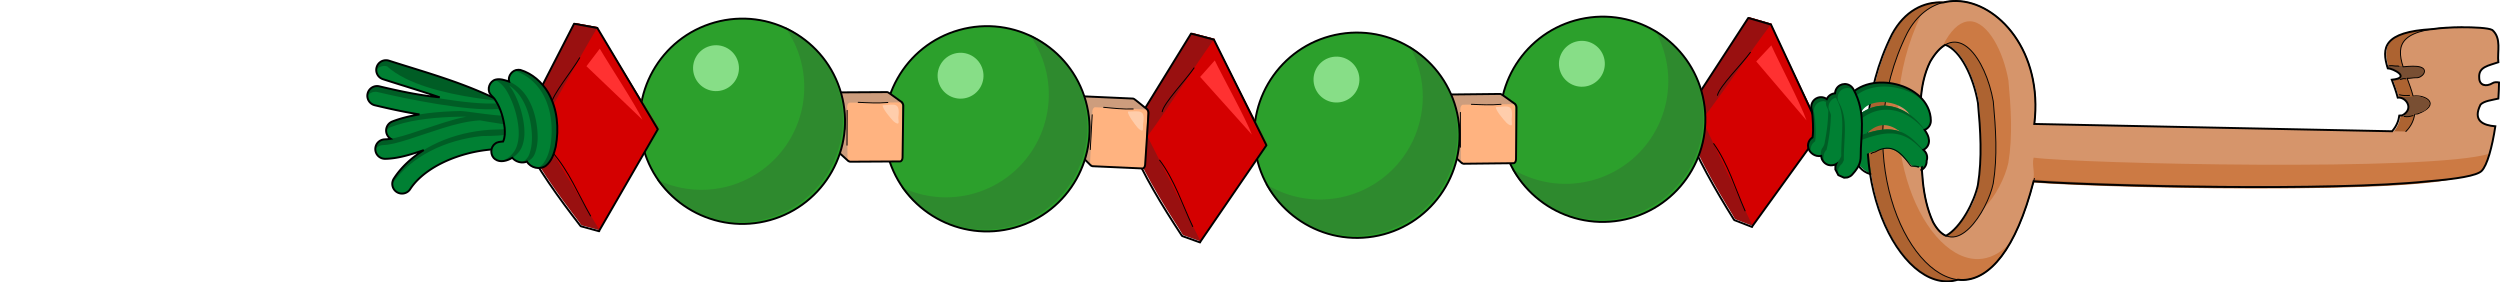 <?xml version="1.0" encoding="UTF-8" standalone="no"?>
<svg
   xmlns:dc="http://purl.org/dc/elements/1.1/"
   xmlns:cc="http://creativecommons.org/ns#"
   xmlns:rdf="http://www.w3.org/1999/02/22-rdf-syntax-ns#"
   xmlns:svg="http://www.w3.org/2000/svg"
   xmlns="http://www.w3.org/2000/svg"
   xmlns:sodipodi="http://sodipodi.sourceforge.net/DTD/sodipodi-0.dtd"
   xmlns:inkscape="http://www.inkscape.org/namespaces/inkscape"
   sodipodi:docname="2021-SK-01-answerC.svg"
   inkscape:version="1.0 (4035a4fb49, 2020-05-01)"
   id="svg8867"
   version="1.1"
   viewBox="0 0 256.753 29"
   height="29mm"
   width="256.753mm">
  <defs
     id="defs8861" />
  <sodipodi:namedview
     inkscape:snap-global="false"
     inkscape:window-maximized="1"
     inkscape:window-y="222"
     inkscape:window-x="-8"
     inkscape:window-height="987"
     inkscape:window-width="1680"
     fit-margin-bottom="0"
     fit-margin-right="0"
     fit-margin-left="0"
     fit-margin-top="0"
     showgrid="false"
     inkscape:document-rotation="0"
     inkscape:current-layer="layer1"
     inkscape:document-units="mm"
     inkscape:cy="-140.25167"
     inkscape:cx="376.92238"
     inkscape:zoom="0.75344648"
     inkscape:pageshadow="2"
     inkscape:pageopacity="0.0"
     borderopacity="1.0"
     bordercolor="#666666"
     pagecolor="#ffffff"
     id="base" />
  <g
     transform="translate(21.51,-38.837)"
     id="layer1"
     inkscape:groupmode="layer"
     inkscape:label="Ebene 1">
    <path
       id="path1041-7-90"
       d="m 173.193,57.1 c 0.724,-0.114 1.549,-0.372 2.535,-0.762 a 1,1 0 0 0 0.561,-1.297 1,1 0 0 0 -1.297,-0.562 c -1.813,0.717 -2.651,0.765 -3.135,0.615 -0.484,-0.15 -0.953,-0.642 -1.838,-1.527 a 1,1 0 0 0 -1.414,0 1,1 0 0 0 0,1.416 c 0.835,0.835 1.496,1.66 2.66,2.021 0.582,0.181 1.204,0.209 1.928,0.096 z"
       style="color:#000000;font-style:normal;font-variant:normal;font-weight:normal;font-stretch:normal;font-size:medium;line-height:normal;font-family:sans-serif;font-variant-ligatures:normal;font-variant-position:normal;font-variant-caps:normal;font-variant-numeric:normal;font-variant-alternates:normal;font-variant-east-asian:normal;font-feature-settings:normal;font-variation-settings:normal;text-indent:0;text-align:start;text-decoration:none;text-decoration-line:none;text-decoration-style:solid;text-decoration-color:#000000;letter-spacing:normal;word-spacing:normal;text-transform:none;writing-mode:lr-tb;direction:ltr;text-orientation:mixed;dominant-baseline:auto;baseline-shift:baseline;text-anchor:start;white-space:normal;shape-padding:0;shape-margin:0;inline-size:0;clip-rule:nonzero;display:inline;overflow:visible;visibility:visible;isolation:auto;mix-blend-mode:normal;color-interpolation:sRGB;color-interpolation-filters:linearRGB;solid-color:#000000;solid-opacity:1;vector-effect:none;fill:#008033;fill-opacity:1;fill-rule:nonzero;stroke:none;stroke-width:2;stroke-linecap:round;stroke-linejoin:round;stroke-miterlimit:4;stroke-dasharray:none;stroke-dashoffset:0;stroke-opacity:1;paint-order:stroke fill markers;color-rendering:auto;image-rendering:auto;shape-rendering:auto;text-rendering:auto;enable-background:accumulate;stop-color:#000000" />
    <path
       id="path833-2-7"
       style="fill:#ad6331;fill-opacity:1;stroke-width:0.032;paint-order:stroke fill markers;stop-color:#000000"
       d="m 178.413,67.753 c -5.761,-0.216 -11.477,-13.352 -5.501,-25.447 3.973,-7.439 14.366,-1.475 13.044,9.477 l 38.159,0.788 c 0.552,-0.559 0.819,-1.17 0.905,-1.81 0.103,-0.01 0.205,-0.018 0.304,-0.018 1.264,-0.691 0.362,-1.947 -0.468,-1.849 -0.157,-0.622 -0.384,-1.245 -0.608,-1.854 2.023,-0.205 0.119,-1.175 -0.417,-1.193 -0.717,-2.306 -0.449,-4.088 6.058,-4.116 1.175,-0.005 2.727,0.058 3.118,0.288 0.964,0.872 0.492,2.229 0.614,3.351 -0.973,0.347 -2.056,0.455 -1.964,1.611 0,1.086 0.758,0.975 1.377,0.557 0.151,-0.102 0.399,-0.117 0.659,-0.07 -0.007,0.542 -0.03,1.102 -0.069,1.676 -0.667,0.163 -1.445,0.233 -1.829,0.622 -0.842,1.684 0.273,2.158 1.518,2.261 -0.328,2.178 -0.836,4.057 -1.411,4.639 -2.339,2.367 -41.068,1.447 -45.946,0.788 -1.834,7.422 -4.601,10.197 -7.269,10.297 -0.092,0.003 -0.183,0.003 -0.275,0 z m 3.322,-18.309 c -0.766,-4.432 -3.754,-8.868 -6.481,-4.125 -1.214,2.5 -1.039,5.373 -0.937,8.078 0.067,2.892 -0.415,5.588 0.803,8.275 2.254,4.194 5.875,-0.594 6.477,-3.455 0.515,-2.86 0.221,-6.309 0.138,-8.773 z"
       sodipodi:nodetypes="cccccccccscccsccccscscccccccc" />
    <path
       sodipodi:nodetypes="ssccccccccccss"
       d="m 223.832,45.875 c 0,-0.058 -0.456,-0.275 -0.155,-0.304 0.413,-0.04 1.882,0.114 2.294,0.059 0.337,0.005 0.689,-0.037 1.01,0.09 0.307,0.028 0.533,0.395 0.395,0.678 -0.06,0.202 -0.245,0.354 -0.455,0.374 -0.248,0.038 -0.502,0.002 -0.749,0.052 -0.351,0.049 -0.698,0.119 -1.047,0.177 -0.283,0.058 -0.573,0.126 -0.863,0.088 0.104,-0.162 0.319,-0.095 0.479,-0.117 0.204,-0.023 0.312,-0.257 0.257,-0.441 -0.073,-0.26 -0.337,-0.386 -0.562,-0.491 -0.189,-0.088 -0.391,-0.162 -0.601,-0.164 z"
       style="font-variation-settings:normal;vector-effect:none;fill:#794f33;fill-opacity:1;stroke:none;stroke-width:0.032;stroke-linecap:butt;stroke-linejoin:miter;stroke-miterlimit:4;stroke-dasharray:none;stroke-dashoffset:0;stroke-opacity:1;paint-order:stroke fill markers;stop-color:#000000"
       id="path1702-1" />
    <g
       style="stroke-width:0.971"
       transform="matrix(1.03,0,0,1.03,65.567,-17.483)"
       id="g889-9">
      <path
         sodipodi:nodetypes="scccccccsscscccsccccscscscccccc"
         d="m 110.984,82.59 c -5.592,-0.207 -11.141,-13.043 -5.34,-24.646 3.856,-7.136 13.946,-1.415 12.662,9.091 l 37.042,0.756 c 0.536,-0.536 0.795,-1.123 0.878,-1.736 0.1,-0.01 0.199,-0.017 0.296,-0.017 2.412,-0.926 0.81,-1.97 -0.454,-1.774 -0.152,-0.597 -0.372,-1.195 -0.591,-1.778 0.329,0.027 0.63,-0.076 0.911,-0.056 0.592,0.042 1.265,-0.802 0.401,-1.069 -0.371,-0.115 -1.014,-0.092 -1.717,-0.019 -0.696,-2.212 -0.436,-3.922 5.88,-3.949 1.14,-0.005 2.647,0.056 3.026,0.277 0.936,0.837 0.478,2.139 0.596,3.215 -0.945,0.333 -1.996,0.437 -1.906,1.545 0,1.042 0.736,0.935 1.336,0.534 0.147,-0.098 0.387,-0.112 0.64,-0.067 -0.007,0.52 -0.029,1.057 -0.067,1.608 -0.647,0.157 -1.403,0.224 -1.776,0.596 -0.818,1.616 0.265,2.07 1.474,2.169 -0.319,2.089 -0.811,3.892 -1.369,4.45 -2.271,2.271 -39.866,1.388 -44.601,0.756 -1.78,7.12 -4.466,10.017 -7.056,10.113 -0.089,0.003 -0.178,0.003 -0.267,0 z m 3.217,-9.598 c 0.446,-2.711 0.256,-5.479 0.008,-8.2 -0.743,-4.251 -3.644,-8.506 -6.292,-3.957 -1.179,2.398 -1.009,5.154 -0.91,7.749 0.065,2.774 0.021,5.666 1.204,8.243 2.188,4.023 5.405,-1.091 5.99,-3.835 z"
         style="fill:#d6956b;fill-opacity:1;stroke-width:0.031;paint-order:stroke fill markers;stop-color:#000000"
         id="path833-0" />
      <path
         sodipodi:nodetypes="ccscccccccccccccscccscc"
         d="m 107.028,56.13 c -0.515,0.473 -0.983,1.073 -1.383,1.813 -5.801,11.603 -0.253,24.439 5.34,24.646 0.089,0.003 0.178,0.003 0.267,0 1.59,-0.059 3.217,-1.176 4.647,-3.676 -1.016,1.058 -2.084,1.559 -3.135,1.597 -0.089,0.003 -0.178,0.003 -0.267,0 -5.55,-0.206 -11.055,-12.848 -5.468,-24.38 z m 4.884,0.671 c -0.803,-0.029 -1.655,0.533 -2.483,1.954 -0.088,0.179 -0.166,0.36 -0.239,0.543 2.243,-1.658 4.394,1.918 5.019,5.493 0.248,2.722 0.438,5.489 -0.008,8.2 -0.152,0.714 -0.485,1.588 -0.93,2.421 1.172,-1.11 2.145,-3.109 2.442,-4.499 0.446,-2.711 0.256,-5.479 0.008,-8.2 -0.511,-2.923 -2.042,-5.847 -3.809,-5.911 z m 51.79,13.196 c -5.706,1.816 -41.004,0.997 -45.471,0.401 -0.194,0.776 0.167,1.492 -0.048,2.169 7.307,0.618 42.56,1.318 44.724,-0.846 0.287,-0.287 0.557,-0.908 0.795,-1.724 z"
         style="fill:#cc7a44;fill-opacity:1;stroke-width:0.031;paint-order:stroke fill markers;stop-color:#000000"
         id="path833-4-4" />
      <path
         sodipodi:nodetypes="cccccc"
         id="path1642-3"
         d="m 114.201,72.991 c 0.446,-2.711 0.256,-5.479 0.008,-8.2 -0.743,-4.251 -3.644,-8.506 -6.292,-3.957 -1.179,2.398 -1.009,5.154 -0.91,7.749 0.065,2.774 0.021,5.666 1.204,8.243 2.188,4.023 5.405,-1.091 5.99,-3.835 z"
         style="font-variation-settings:normal;opacity:1;vector-effect:none;fill:none;fill-opacity:1;stroke:#000000;stroke-width:0.097;stroke-linecap:butt;stroke-linejoin:miter;stroke-miterlimit:4;stroke-dasharray:none;stroke-dashoffset:0;stroke-opacity:1;paint-order:stroke fill markers;stop-color:#000000;stop-opacity:1" />
      <path
         sodipodi:nodetypes="cscccccccccsscc"
         id="path833-6-8"
         d="m 118.307,72.477 c -1.78,7.12 -4.466,10.017 -7.056,10.113 -0.089,0.003 -0.178,0.003 -0.267,0 l 4e-5,-8e-6 c -5.592,-0.207 -11.141,-13.043 -5.34,-24.646 3.856,-7.136 13.946,-1.415 12.662,9.091 m 37.042,0.756 c 0.536,-0.536 0.795,-1.123 0.878,-1.736 0.1,-0.01 0.199,-0.017 0.296,-0.017 2.412,-0.926 0.81,-1.97 -0.454,-1.774 -0.152,-0.597 -0.372,-1.195 -0.591,-1.778 0.329,0.027 0.63,-0.076 0.911,-0.056 0.592,0.042 1.265,-0.802 0.401,-1.069 -0.371,-0.115 -1.014,-0.092 -1.717,-0.019 -0.696,-2.212 -0.436,-3.922 5.88,-3.949"
         style="font-variation-settings:normal;opacity:1;vector-effect:none;fill:none;fill-opacity:1;stroke:#000000;stroke-width:0.097;stroke-linecap:round;stroke-linejoin:round;stroke-miterlimit:4;stroke-dasharray:none;stroke-dashoffset:0;stroke-opacity:1;paint-order:stroke fill markers;stop-color:#000000;stop-opacity:1" />
    </g>
    <path
       id="path1672-2"
       d="m 223.858,45.589 c 0.189,-0.021 0.4,-0.011 0.586,0.026 0.13,0.026 0.311,-0.027 0.416,0.026"
       style="font-variation-settings:normal;vector-effect:none;fill:none;fill-opacity:1;stroke:#000000;stroke-width:0.1;stroke-linecap:round;stroke-linejoin:round;stroke-miterlimit:4;stroke-dasharray:none;stroke-dashoffset:0;stroke-opacity:1;paint-order:stroke fill markers;stop-color:#000000" />
    <path
       sodipodi:nodetypes="cc"
       id="path1674-7"
       d="m 224.912,48.569 c 0.341,0.092 0.713,0.097 1.041,0.065"
       style="font-variation-settings:normal;vector-effect:none;fill:none;fill-opacity:1;stroke:#000000;stroke-width:0.1;stroke-linecap:round;stroke-linejoin:round;stroke-miterlimit:4;stroke-dasharray:none;stroke-dashoffset:0;stroke-opacity:1;paint-order:stroke fill markers;stop-color:#000000" />
    <path
       d="m 224.795,48.816 c 0.636,-0.012 1.276,-0.034 1.904,-0.134 0.422,0.031 0.807,0.245 1.156,0.467 0.25,0.26 0.084,0.637 -0.126,0.861 -0.32,0.397 -0.893,0.321 -1.301,0.571 -0.332,0.152 -0.745,0.298 -1.09,0.111 0.153,-0.174 0.336,-0.379 0.443,-0.612 0.216,-0.26 0.036,-0.592 -0.143,-0.815 -0.187,-0.297 -0.569,-0.444 -0.908,-0.449"
       style="font-variation-settings:normal;vector-effect:none;fill:#794f33;fill-opacity:1;stroke:none;stroke-width:0.032;stroke-linecap:butt;stroke-linejoin:miter;stroke-miterlimit:4;stroke-dasharray:none;stroke-dashoffset:0;stroke-opacity:1;paint-order:stroke fill markers;stop-color:#000000"
       id="path1740-7" />
    <path
       sodipodi:nodetypes="cc"
       id="path1676-3"
       d="m 225.393,50.794 c 0.405,0.078 0.581,-0.002 0.924,-0.091"
       style="font-variation-settings:normal;vector-effect:none;fill:none;fill-opacity:1;stroke:#000000;stroke-width:0.1;stroke-linecap:round;stroke-linejoin:round;stroke-miterlimit:4;stroke-dasharray:none;stroke-dashoffset:0;stroke-opacity:1;paint-order:stroke fill markers;stop-color:#000000" />
    <path
       style="font-variation-settings:normal;vector-effect:none;fill:none;fill-opacity:1;stroke:#000000;stroke-width:0.1;stroke-linecap:round;stroke-linejoin:round;stroke-miterlimit:4;stroke-dasharray:none;stroke-dashoffset:0;stroke-opacity:1;paint-order:stroke fill markers;stop-color:#000000"
       d="m 225.016,46.996 c 0.341,-0.092 0.218,-0.097 0.546,-0.065"
       id="path1674-4-4"
       sodipodi:nodetypes="cc" />
    <path
       sodipodi:nodetypes="sccccccscccsccccccccsccccccccscccccccc"
       d="m 179.425,38.938 c -0.46,-0.008 -0.915,0.043 -1.359,0.154 -2.016,-0.114 -3.974,0.876 -5.26,3.256 -5.975,11.952 -0.26,25.173 5.5,25.386 v 5.45e-4 c 0.091,0.003 0.183,0.003 0.275,0 0.327,-0.012 0.657,-0.068 0.985,-0.17 0.103,0.012 0.206,0.021 0.309,0.025 0.091,0.003 0.183,0.003 0.275,0 2.632,-0.097 5.358,-3.012 7.192,-10.134 7.019,0.511 30.881,1.03 40.49,0.004 2.98,-0.237 5.038,-0.58 5.522,-1.065 0.575,-0.575 1.082,-2.432 1.41,-4.584 -1.245,-0.102 -2.36,-0.57 -1.518,-2.235 0.384,-0.384 1.162,-0.453 1.829,-0.614 0.039,-0.567 0.061,-1.121 0.069,-1.657 -0.26,-0.047 -0.508,-0.032 -0.659,0.069 -0.669,0.411 -1.371,0.241 -1.376,-0.55 -0.092,-1.142 0.99,-1.248 1.963,-1.592 -0.122,-1.108 0.35,-2.449 -0.614,-3.311 -0.39,-0.227 -1.943,-0.29 -3.117,-0.285 -1.22,0.005 -2.22,0.071 -3.036,0.191 -5.061,0.28 -5.247,1.931 -4.589,4.022 0.536,0.018 2.439,0.976 0.417,1.179 0.225,0.601 0.451,1.217 0.608,1.832 0.83,-0.097 1.731,1.144 0.468,1.827 -0.1,0 -0.202,0.007 -0.304,0.017 -0.077,0.566 -0.301,1.11 -0.744,1.614 l -36.743,-0.75 c 0.909,-7.44 -3.719,-12.55 -7.99,-12.629 z m -1.149,4.495 c 1.572,0.59 2.881,3.278 3.352,5.968 0.256,2.803 0.45,5.654 -0.008,8.447 -0.368,1.726 -1.746,4.359 -3.277,5.207 -0.461,-0.2 -0.91,-0.641 -1.323,-1.401 -1.218,-2.655 -1.173,-5.634 -1.24,-8.491 -0.101,-2.673 -0.277,-5.511 0.937,-7.982 0.516,-0.888 1.042,-1.448 1.56,-1.747 z"
       style="font-variation-settings:normal;vector-effect:none;fill:none;fill-opacity:1;stroke:#000000;stroke-width:0.2;stroke-linecap:butt;stroke-linejoin:miter;stroke-miterlimit:4;stroke-dasharray:none;stroke-dashoffset:0;stroke-opacity:1;paint-order:stroke fill markers;stop-color:#000000"
       id="path833-2-5-6" />
    <path
       style="color:#000000;font-style:normal;font-variant:normal;font-weight:normal;font-stretch:normal;font-size:medium;line-height:normal;font-family:sans-serif;font-variant-ligatures:normal;font-variant-position:normal;font-variant-caps:normal;font-variant-numeric:normal;font-variant-alternates:normal;font-variant-east-asian:normal;font-feature-settings:normal;font-variation-settings:normal;text-indent:0;text-align:start;text-decoration:none;text-decoration-line:none;text-decoration-style:solid;text-decoration-color:#000000;letter-spacing:normal;word-spacing:normal;text-transform:none;writing-mode:lr-tb;direction:ltr;text-orientation:mixed;dominant-baseline:auto;baseline-shift:baseline;text-anchor:start;white-space:normal;shape-padding:0;shape-margin:0;inline-size:0;clip-rule:nonzero;display:inline;overflow:visible;visibility:visible;isolation:auto;mix-blend-mode:normal;color-interpolation:sRGB;color-interpolation-filters:linearRGB;solid-color:#000000;solid-opacity:1;vector-effect:none;fill:#008033;fill-opacity:1;fill-rule:nonzero;stroke:none;stroke-width:2;stroke-linecap:round;stroke-linejoin:round;stroke-miterlimit:4;stroke-dasharray:none;stroke-dashoffset:0;stroke-opacity:1;paint-order:stroke fill markers;color-rendering:auto;image-rendering:auto;shape-rendering:auto;text-rendering:auto;enable-background:accumulate;stop-color:#000000"
       d="m 170.505,47.452 c -0.904,0.214 -1.736,0.686 -2.328,1.5 a 1,1 0 0 0 0.221,1.396 1,1 0 0 0 1.397,-0.219 c 0.526,-0.722 1.786,-0.988 2.99,-0.686 0.602,0.151 1.148,0.438 1.498,0.766 0.35,0.328 0.508,0.648 0.508,1.031 a 1,1 0 0 0 1,1 1,1 0 0 0 1,-1 c 0,-0.998 -0.482,-1.873 -1.141,-2.49 -0.658,-0.617 -1.492,-1.024 -2.377,-1.246 -0.885,-0.222 -1.863,-0.267 -2.768,-0.053 z"
       id="path1033-8" />
    <path
       style="color:#000000;font-style:normal;font-variant:normal;font-weight:normal;font-stretch:normal;font-size:medium;line-height:normal;font-family:sans-serif;font-variant-ligatures:normal;font-variant-position:normal;font-variant-caps:normal;font-variant-numeric:normal;font-variant-alternates:normal;font-variant-east-asian:normal;font-feature-settings:normal;font-variation-settings:normal;text-indent:0;text-align:start;text-decoration:none;text-decoration-line:none;text-decoration-style:solid;text-decoration-color:#000000;letter-spacing:normal;word-spacing:normal;text-transform:none;writing-mode:lr-tb;direction:ltr;text-orientation:mixed;dominant-baseline:auto;baseline-shift:baseline;text-anchor:start;white-space:normal;shape-padding:0;shape-margin:0;inline-size:0;clip-rule:nonzero;display:inline;overflow:visible;visibility:visible;isolation:auto;mix-blend-mode:normal;color-interpolation:sRGB;color-interpolation-filters:linearRGB;solid-color:#000000;solid-opacity:1;vector-effect:none;fill:#008033;fill-opacity:1;fill-rule:nonzero;stroke:none;stroke-width:2;stroke-linecap:round;stroke-linejoin:round;stroke-miterlimit:4;stroke-dasharray:none;stroke-dashoffset:0;stroke-opacity:1;paint-order:stroke fill markers;color-rendering:auto;image-rendering:auto;shape-rendering:auto;text-rendering:auto;enable-background:accumulate;stop-color:#000000"
       d="m 171.331,49.743 c -1.001,0.166 -2.009,0.751 -2.91,1.787 a 1,1 0 0 0 0.098,1.41 1,1 0 0 0 1.41,-0.098 c 0.671,-0.772 1.243,-1.046 1.73,-1.127 0.487,-0.081 0.952,0.034 1.41,0.277 0.459,0.244 0.886,0.623 1.176,0.965 0.145,0.171 0.256,0.332 0.32,0.443 0.064,0.111 0.059,0.222 0.039,0.016 a 1,1 0 0 0 1.092,0.898 1,1 0 0 0 0.898,-1.092 c -0.038,-0.398 -0.159,-0.581 -0.297,-0.82 -0.138,-0.24 -0.312,-0.485 -0.527,-0.738 -0.43,-0.508 -1.016,-1.043 -1.762,-1.439 -0.745,-0.396 -1.677,-0.648 -2.678,-0.482 z"
       id="path1037-8" />
    <path
       style="color:#000000;font-style:normal;font-variant:normal;font-weight:normal;font-stretch:normal;font-size:medium;line-height:normal;font-family:sans-serif;font-variant-ligatures:normal;font-variant-position:normal;font-variant-caps:normal;font-variant-numeric:normal;font-variant-alternates:normal;font-variant-east-asian:normal;font-feature-settings:normal;font-variation-settings:normal;text-indent:0;text-align:start;text-decoration:none;text-decoration-line:none;text-decoration-style:solid;text-decoration-color:#000000;letter-spacing:normal;word-spacing:normal;text-transform:none;writing-mode:lr-tb;direction:ltr;text-orientation:mixed;dominant-baseline:auto;baseline-shift:baseline;text-anchor:start;white-space:normal;shape-padding:0;shape-margin:0;inline-size:0;clip-rule:nonzero;display:inline;overflow:visible;visibility:visible;isolation:auto;mix-blend-mode:normal;color-interpolation:sRGB;color-interpolation-filters:linearRGB;solid-color:#000000;solid-opacity:1;vector-effect:none;fill:#008033;fill-opacity:1;fill-rule:nonzero;stroke:none;stroke-width:2;stroke-linecap:round;stroke-linejoin:round;stroke-miterlimit:4;stroke-dasharray:none;stroke-dashoffset:0;stroke-opacity:1;paint-order:stroke fill markers;color-rendering:auto;image-rendering:auto;shape-rendering:auto;text-rendering:auto;enable-background:accumulate;stop-color:#000000"
       d="m 171.53,52.196 c -0.724,0.114 -1.549,0.372 -2.535,0.762 a 1,1 0 0 0 -0.561,1.297 1,1 0 0 0 1.297,0.562 c 1.813,-0.717 2.651,-0.765 3.135,-0.615 0.484,0.15 0.953,0.642 1.838,1.527 a 1,1 0 0 0 1.414,0 1,1 0 0 0 0,-1.416 c -0.835,-0.835 -1.496,-1.66 -2.66,-2.021 -0.582,-0.181 -1.204,-0.209 -1.928,-0.096 z"
       id="path1041-6" />
    <path
       id="path973-4"
       style="color:#000000;font-style:normal;font-variant:normal;font-weight:normal;font-stretch:normal;font-size:medium;line-height:normal;font-family:sans-serif;font-variant-ligatures:normal;font-variant-position:normal;font-variant-caps:normal;font-variant-numeric:normal;font-variant-alternates:normal;font-variant-east-asian:normal;font-feature-settings:normal;font-variation-settings:normal;text-indent:0;text-align:start;text-decoration:none;text-decoration-line:none;text-decoration-style:solid;text-decoration-color:#000000;letter-spacing:normal;word-spacing:normal;text-transform:none;writing-mode:lr-tb;direction:ltr;text-orientation:mixed;dominant-baseline:auto;baseline-shift:baseline;text-anchor:start;white-space:normal;shape-padding:0;shape-margin:0;inline-size:0;clip-rule:nonzero;display:inline;overflow:visible;visibility:visible;isolation:auto;mix-blend-mode:normal;color-interpolation:sRGB;color-interpolation-filters:linearRGB;solid-color:#000000;solid-opacity:1;vector-effect:none;fill:#005d25;fill-opacity:1;fill-rule:nonzero;stroke:none;stroke-width:2;stroke-linecap:round;stroke-linejoin:round;stroke-miterlimit:4;stroke-dasharray:none;stroke-dashoffset:0;stroke-opacity:1;paint-order:stroke fill markers;color-rendering:auto;image-rendering:auto;shape-rendering:auto;text-rendering:auto;enable-background:accumulate;stop-color:#000000"
       d="m 171.896,47.314 c -0.468,-0.012 -0.938,0.03 -1.391,0.137 -0.904,0.214 -1.737,0.687 -2.329,1.5 -0.296,0.407 -0.243,0.97 0.123,1.315 -0.101,-0.305 -0.048,-0.641 0.141,-0.901 0.592,-0.814 1.424,-1.286 2.328,-1.5 0.904,-0.214 1.882,-0.17 2.767,0.053 0.885,0.222 1.719,0.629 2.377,1.246 0.165,0.154 0.318,0.325 0.456,0.509 -0.193,-0.347 -0.438,-0.66 -0.719,-0.923 -0.658,-0.617 -1.492,-1.024 -2.377,-1.246 -0.443,-0.111 -0.908,-0.178 -1.377,-0.19 z m 0.171,2.378 c -0.24,-0.007 -0.486,0.009 -0.736,0.05 -1.001,0.166 -2.009,0.751 -2.91,1.787 -0.352,0.405 -0.322,1.015 0.069,1.383 -0.11,-0.335 -0.036,-0.703 0.195,-0.969 0.901,-1.036 1.909,-1.622 2.91,-1.787 v 0 c 1.001,-0.166 1.932,0.087 2.677,0.483 0.745,0.396 1.332,0.932 1.762,1.439 0.107,0.127 0.205,0.251 0.292,0.374 -0.01,-0.017 -0.019,-0.033 -0.029,-0.05 -0.138,-0.24 -0.312,-0.484 -0.528,-0.738 -0.43,-0.508 -1.016,-1.044 -1.762,-1.44 -0.559,-0.297 -1.223,-0.513 -1.942,-0.533 z m 0.238,2.436 c -0.246,0.002 -0.503,0.025 -0.775,0.068 -0.724,0.114 -1.549,0.372 -2.535,0.762 a 1,1 0 0 0 -0.561,1.297 1,1 0 0 0 0.244,0.36 1,1 0 0 1 0.58,-1.242 c 0.986,-0.39 1.812,-0.648 2.535,-0.762 0.724,-0.114 1.346,-0.085 1.928,0.096 1.154,0.358 1.815,1.172 2.639,1.999 a 1,1 0 0 0 -0.242,-0.392 c -0.835,-0.835 -1.496,-1.66 -2.66,-2.022 -0.364,-0.113 -0.743,-0.167 -1.153,-0.163 z" />
    <path
       style="color:#000000;font-style:normal;font-variant:normal;font-weight:normal;font-stretch:normal;font-size:medium;line-height:normal;font-family:sans-serif;font-variant-ligatures:normal;font-variant-position:normal;font-variant-caps:normal;font-variant-numeric:normal;font-variant-alternates:normal;font-variant-east-asian:normal;font-feature-settings:normal;font-variation-settings:normal;text-indent:0;text-align:start;text-decoration:none;text-decoration-line:none;text-decoration-style:solid;text-decoration-color:#000000;letter-spacing:normal;word-spacing:normal;text-transform:none;writing-mode:lr-tb;direction:ltr;text-orientation:mixed;dominant-baseline:auto;baseline-shift:baseline;text-anchor:start;white-space:normal;shape-padding:0;shape-margin:0;inline-size:0;clip-rule:nonzero;display:inline;overflow:visible;visibility:visible;isolation:auto;mix-blend-mode:normal;color-interpolation:sRGB;color-interpolation-filters:linearRGB;solid-color:#000000;solid-opacity:1;vector-effect:none;fill:none;fill-opacity:1;fill-rule:nonzero;stroke:#000000;stroke-width:0.2;stroke-linecap:butt;stroke-linejoin:miter;stroke-miterlimit:4;stroke-dasharray:none;stroke-dashoffset:0;stroke-opacity:1;paint-order:stroke fill markers;color-rendering:auto;image-rendering:auto;shape-rendering:auto;text-rendering:auto;enable-background:accumulate;stop-color:#000000"
       d="m 175.728,56.338 c 0.402,-0.16 0.655,-0.559 0.629,-0.991 v -5.29e-4 c 0.125,-0.362 0.032,-0.763 -0.239,-1.034 -0.03,-0.03 -0.058,-0.06 -0.088,-0.09 0.38,-0.181 0.606,-0.581 0.565,-0.999 -0.038,-0.398 -0.159,-0.581 -0.297,-0.821 -0.043,-0.075 -0.097,-0.153 -0.148,-0.229 0.386,-0.149 0.64,-0.52 0.64,-0.933 0,-0.998 -0.482,-1.873 -1.141,-2.49 -0.658,-0.617 -1.492,-1.024 -2.377,-1.246 -0.443,-0.111 -0.908,-0.178 -1.377,-0.19 h 2e-5 c -0.468,-0.012 -0.938,0.03 -1.391,0.137 -0.904,0.214 -1.737,0.687 -2.329,1.5 -0.324,0.447 -0.226,1.072 0.221,1.396 l 0.024,1.182 c -0.362,0.416 -0.319,1.048 0.098,1.41 0.071,0.062 0.151,0.113 0.237,0.153 -0.264,0.202 -0.41,0.523 -0.39,0.855 v 5.3e-4 c -0.125,0.362 -0.032,0.763 0.239,1.034 0.835,0.835 0.889,1.41 2.053,1.771"
       id="path1041-7-9-9"
       sodipodi:nodetypes="ccccccsccsssssccccccccc" />
    <path
       sodipodi:nodetypes="cccssssc"
       id="path1750-7"
       d="m 170.654,54.619 c 0.117,-0.124 0.28,-0.129 0.429,-0.179 1.721,-1.02 2.711,0.184 3.466,1.197 0.066,0.066 0.132,0.209 0.214,0.25 0.056,0.028 0.129,0.018 0.197,0.018 0.14,0 0.303,-0.014 0.429,0.036 0.028,0.011 0.102,0.095 0.143,0.054 0.016,-0.016 -0.028,-0.046 -0.036,-0.054"
       style="font-variation-settings:normal;vector-effect:none;fill:none;fill-opacity:1;stroke:#000000;stroke-width:0.1;stroke-linecap:round;stroke-linejoin:round;stroke-miterlimit:4;stroke-dasharray:none;stroke-dashoffset:0;stroke-opacity:1;paint-order:stroke fill markers;stop-color:#000000" />
    <path
       d="m 158.13,40.598 2.329,0.677 -0.017,0.176 5.128,10.784 -7.038,9.74 -0.004,0.051 -0.025,-0.01 -0.002,0.002 -0.002,-0.004 -1.79,-0.691 -0.033,-0.063 -0.002,0.026 c -2.213,-3.546 -4.229,-7.129 -5.303,-10.314 l 0.865,-1.325 z"
       style="font-variation-settings:normal;vector-effect:none;fill:#991010;fill-opacity:1;stroke:none;stroke-width:0.265;stroke-linecap:butt;stroke-linejoin:miter;stroke-miterlimit:4;stroke-dasharray:none;stroke-dashoffset:0;stroke-opacity:1;stop-color:#000000"
       id="path1587-5-7-4-4-6" />
    <path
       id="path905-2-0-7-0"
       style="fill:none;fill-opacity:1;stroke:#008033;stroke-width:1.5;stroke-linecap:round;stroke-linejoin:round;stroke-miterlimit:4;stroke-dasharray:none;paint-order:stroke fill markers;stop-color:#000000"
       d="M 163.365,52.617 C 158.83,52.034 125.12,52.417 107.748,53.003 95.975,53.4 83.936,51.691 81.829,52.132 L 37.471,52.005"
       sodipodi:nodetypes="cscc" />
    <g
       id="g1762-8-7-3-4"
       transform="matrix(-0.996,-0.091,-0.091,0.996,205.394,-13.377)">
      <path
         style="fill:#991010;fill-opacity:1;stroke:none;stroke-width:0.265;stroke-linecap:butt;stroke-linejoin:miter;stroke-miterlimit:4;stroke-dasharray:none;stroke-opacity:1"
         d="m 39.787,58.506 2.381,-0.463 5.401,10.221 c -1.003,-0.718 -1.276,0.451 -1.267,0.988 -0.06,0.878 0.819,1.062 1.191,0.601 l -5.792,8.96 -1.875,0.534"
         id="path1486-0-4-5-2-2"
         sodipodi:nodetypes="ccccccc" />
      <path
         sodipodi:nodetypes="ccccc"
         id="path1486-8-1-7-7"
         d="m 39.853,58.572 c 2.109,3.4 3.891,6.823 6.152,10.385 L 39.853,79.342 33.701,68.957 Z"
         style="fill:#d40000;stroke:none;stroke-width:0.265px;stroke-linecap:butt;stroke-linejoin:miter;stroke-opacity:1" />
      <path
         sodipodi:nodetypes="cccccccccccccc"
         transform="scale(0.265)"
         d="m 179.811,258.037 -1.364,-2.572 -19.072,-36.09 -8.999,1.731 -23.001,39.519 23.146,39.074 v 0.193 l 0.098,-0.027 0.006,0.01 0.008,-0.014 6.975,-1.986 0.145,-0.225 -0.002,0.1 c 8.55,-11.276 16.516,-22.718 21.777,-33.331"
         style="font-variation-settings:normal;opacity:1;vector-effect:none;fill:none;fill-opacity:1;stroke:#000000;stroke-width:0.756;stroke-linecap:round;stroke-linejoin:round;stroke-miterlimit:4;stroke-dasharray:none;stroke-dashoffset:0;stroke-opacity:1;stop-color:#000000;stop-opacity:1"
         id="path1587-55-6-9-3" />
      <path
         sodipodi:nodetypes="cccc"
         id="path1583-0-4-7-3"
         d="m 39.621,60.722 c -0.825,1.474 -3.612,5.796 -4.299,7.342 l 5.689,-5.556 z"
         style="font-variation-settings:normal;opacity:1;vector-effect:none;fill:#ff3131;fill-opacity:1;stroke:none;stroke-width:0.265;stroke-linecap:butt;stroke-linejoin:miter;stroke-miterlimit:4;stroke-dasharray:none;stroke-dashoffset:0;stroke-opacity:1;paint-order:stroke fill markers;stop-color:#000000;stop-opacity:1" />
      <path
         sodipodi:nodetypes="ccc"
         d="m 47.305,68.297 c -0.639,-0.585 -1.011,0.418 -1.003,0.955 -0.06,0.629 0.489,0.872 0.86,0.601"
         style="fill:none;fill-opacity:1;stroke:#000000;stroke-width:0.2;stroke-linecap:round;stroke-linejoin:round;stroke-miterlimit:4;stroke-dasharray:none;stroke-opacity:1"
         id="path1486-0-9-4-1-3-4" />
      <path
         sodipodi:nodetypes="cc"
         id="path1732-85-7-3-3"
         d="m 44.621,71.281 c -1.686,1.945 -2.623,4.38 -3.882,6.642"
         style="font-variation-settings:normal;opacity:1;vector-effect:none;fill:none;fill-opacity:1;stroke:#000000;stroke-width:0.1;stroke-linecap:butt;stroke-linejoin:miter;stroke-miterlimit:4;stroke-dasharray:none;stroke-dashoffset:0;stroke-opacity:1;paint-order:stroke fill markers;stop-color:#000000;stop-opacity:1" />
      <path
         sodipodi:nodetypes="cc"
         id="path1734-7-0-5-1"
         d="m 41.674,61.599 c 0.792,1.346 2.902,3.82 2.993,4.771"
         style="font-variation-settings:normal;opacity:1;vector-effect:none;fill:none;fill-opacity:1;stroke:#000000;stroke-width:0.1;stroke-linecap:butt;stroke-linejoin:miter;stroke-miterlimit:4;stroke-dasharray:none;stroke-dashoffset:0;stroke-opacity:1;paint-order:stroke fill markers;stop-color:#000000;stop-opacity:1" />
    </g>
    <path
       d="m 132.612,48.496 c 0.12,-0.001 1.186,0.84 1.489,1.017 0.07,0.072 0.156,0.224 0.157,0.364 l -0.047,5.324 c -0.001,0.225 -0.113,0.407 -0.258,0.409 l -5.133,0.058 c -0.053,6e-4 -0.1,-0.029 -0.141,-0.07 l -0.016,0.018 -1.115,-0.998 c -0.109,-0.097 -0.265,-0.178 -0.268,-0.403 l -0.059,-5.252 c -0.003,-0.225 0.113,-0.407 0.258,-0.409 z"
       style="font-variation-settings:normal;vector-effect:none;fill:#cd9d7d;fill-opacity:1;stroke:none;stroke-width:0.2;stroke-linecap:butt;stroke-linejoin:miter;stroke-miterlimit:4;stroke-dasharray:none;stroke-dashoffset:0;stroke-opacity:1;paint-order:stroke fill markers;stop-color:#000000"
       id="rect972-5-7-7-4-5-5-9-7-2"
       sodipodi:nodetypes="sccscscccccss" />
    <g
       transform="matrix(-3.341,0.577,-0.577,-3.341,391.48,245.334)"
       id="g2034-3-0-5-5-3"
       style="stroke-width:0.295">
      <g
         transform="translate(28.575,21.365)"
         id="g1543-7-0-6-3-1-4"
         style="stroke-width:0.295">
        <circle
           style="font-variation-settings:normal;opacity:1;vector-effect:none;fill:#2ca02c;fill-opacity:1;stroke:none;stroke-width:0.059;stroke-linecap:butt;stroke-linejoin:miter;stroke-miterlimit:4;stroke-dasharray:none;stroke-dashoffset:0;stroke-opacity:1;paint-order:stroke fill markers;stop-color:#000000;stop-opacity:1"
           id="path1488-3-3-8-75-5-7"
           cx="33.867"
           cy="47.559"
           r="3.109" />
        <path
           id="path1488-2-5-7-53-6-5-0"
           style="font-variation-settings:normal;opacity:1;vector-effect:none;fill:#2e8a2e;fill-opacity:1;stroke:none;stroke-width:0.223;stroke-linecap:butt;stroke-linejoin:miter;stroke-miterlimit:4;stroke-dasharray:none;stroke-dashoffset:0;stroke-opacity:1;paint-order:stroke fill markers;stop-color:#000000;stop-opacity:1"
           d="M 127.99,168 A 11.75,11.75 0 0 0 116.25,179.75 11.75,11.75 0 0 0 120.223,188.557 11.75,11.75 0 0 1 119.5,184.5 a 11.75,11.75 0 0 1 11.75,-11.75 11.75,11.75 0 0 1 7.777,2.943 A 11.75,11.75 0 0 0 128,168 a 11.75,11.75 0 0 0 -0.01,0 z"
           transform="scale(0.265)" />
        <circle
           style="font-variation-settings:normal;opacity:1;vector-effect:none;fill:#87de87;fill-opacity:1;stroke:none;stroke-width:0.059;stroke-linecap:butt;stroke-linejoin:miter;stroke-miterlimit:4;stroke-dasharray:none;stroke-dashoffset:0;stroke-opacity:1;paint-order:stroke fill markers;stop-color:#000000;stop-opacity:1"
           id="path1538-3-0-74-4-9-9"
           cx="34.203"
           cy="49.323"
           r="0.695" />
      </g>
      <circle
         cy="68.924"
         cx="62.442"
         id="path1488-0-5-3-1-7-3-1"
         style="font-variation-settings:normal;opacity:1;vector-effect:none;fill:none;fill-opacity:1;stroke:#000000;stroke-width:0.059;stroke-linecap:butt;stroke-linejoin:miter;stroke-miterlimit:4;stroke-dasharray:none;stroke-dashoffset:0;stroke-opacity:1;paint-order:stroke fill markers;stop-color:#000000;stop-opacity:1"
         r="3.109" />
    </g>
    <g
       transform="matrix(-1,0.011,0.011,1,183.555,-16.44)"
       id="g1207-0-9-5-2-7">
      <path
         id="rect972-5-5-3-4-7-2-7"
         style="font-variation-settings:normal;opacity:1;vector-effect:none;fill:#cd9d7d;fill-opacity:1;stroke:none;stroke-width:0.2;stroke-linecap:butt;stroke-linejoin:miter;stroke-miterlimit:4;stroke-dasharray:none;stroke-dashoffset:0;stroke-opacity:1;paint-order:stroke fill markers;stop-color:#000000;stop-opacity:1"
         d="m 57.069,70.014 c 0,0.225 -0.155,0.307 -0.263,0.406 l -1.104,1.011 -5.442,-5.911 c 0,-0.225 1.267,-1.164 1.412,-1.164 h 5.134 c 0.146,0 0.263,0.181 0.263,0.406 l 0.032,2.168 c -0.639,-0.585 -1.011,0.418 -1.003,0.955 -0.06,0.629 0.489,0.872 0.86,0.601 z"
         sodipodi:nodetypes="csccssccccc" />
      <rect
         ry="0.406"
         rx="0.263"
         y="65.421"
         x="50.149"
         height="6.064"
         width="5.659"
         id="rect972-8-3-3-1-0"
         style="font-variation-settings:normal;opacity:1;vector-effect:none;fill:#ffb380;fill-opacity:1;stroke:none;stroke-width:0.2;stroke-linecap:butt;stroke-linejoin:miter;stroke-miterlimit:4;stroke-dasharray:none;stroke-dashoffset:0;stroke-opacity:1;paint-order:stroke fill markers;stop-color:#000000;stop-opacity:1" />
      <path
         d="m 57.069,66.495 v -1.733 c -1.1e-5,-0.225 -0.117,-0.406 -0.263,-0.406 l -5.134,10e-7 c -0.12,0 -1.176,0.854 -1.478,1.033 -0.069,0.073 -0.153,0.226 -0.153,0.365 l 0.107,5.323 c 0.004,0.225 0.117,0.406 0.263,0.406 h 5.134 c 0.053,0 0.099,-0.03 0.141,-0.072 l 0.016,0.018 1.104,-1.01 c 0.107,-0.098 0.263,-0.181 0.263,-0.406 v -1.268"
         style="font-variation-settings:normal;opacity:1;vector-effect:none;fill:none;fill-opacity:1;stroke:#000000;stroke-width:0.2;stroke-linecap:round;stroke-linejoin:round;stroke-miterlimit:4;stroke-dasharray:none;stroke-dashoffset:0;stroke-opacity:1;paint-order:stroke fill markers;stop-color:#000000;stop-opacity:1"
         id="rect972-5-7-9-3-6-7-9"
         sodipodi:nodetypes="ccssccscsccccc" />
      <path
         sodipodi:nodetypes="cc"
         id="path1034-1-4-9-6-8"
         d="m 51.631,65.423 c 1.003,0.082 2.102,0.015 3.037,-0.036"
         style="font-variation-settings:normal;opacity:1;vector-effect:none;fill:none;fill-opacity:1;stroke:#000000;stroke-width:0.1;stroke-linecap:round;stroke-linejoin:round;stroke-miterlimit:4;stroke-dasharray:none;stroke-dashoffset:0;stroke-opacity:1;paint-order:stroke fill markers;stop-color:#000000;stop-opacity:1" />
      <path
         sodipodi:nodetypes="cc"
         id="path1036-5-2-2-0-6"
         d="m 55.811,66.209 0.036,3.573"
         style="font-variation-settings:normal;opacity:1;vector-effect:none;fill:none;fill-opacity:1;stroke:#000000;stroke-width:0.1;stroke-linecap:round;stroke-linejoin:round;stroke-miterlimit:4;stroke-dasharray:none;stroke-dashoffset:0;stroke-opacity:1;paint-order:stroke fill markers;stop-color:#000000;stop-opacity:1" />
      <path
         sodipodi:nodetypes="ccc"
         d="m 57.101,66.93 c -0.639,-0.585 -1.011,0.418 -1.003,0.955 -0.06,0.629 0.489,0.872 0.86,0.601"
         style="fill:none;fill-opacity:1;stroke:#000000;stroke-width:0.2;stroke-linecap:round;stroke-linejoin:round;stroke-miterlimit:4;stroke-dasharray:none;stroke-opacity:1"
         id="path1486-0-9-6-6-8-3-5-8-2" />
      <path
         style="font-variation-settings:normal;opacity:1;vector-effect:none;fill:#ffcdab;fill-opacity:1;stroke:none;stroke-width:0.2;stroke-linecap:butt;stroke-linejoin:miter;stroke-miterlimit:4;stroke-dasharray:none;stroke-dashoffset:0;stroke-opacity:1;paint-order:stroke fill markers;stop-color:#000000;stop-opacity:1"
         d="m 52.167,65.709 c -1.195,-0.062 -1.839,-0.369 -1.608,1.251 0.014,0.096 -0.07,0.537 0,0.607 0.124,0.124 0.466,-0.181 0.536,-0.25 0.34,-0.379 1.061,-1.227 1.072,-1.608 z"
         id="path1182-7-7-2-4-6"
         sodipodi:nodetypes="csscc" />
    </g>
    <path
       sodipodi:nodetypes="sccscscccccss"
       id="rect972-5-7-7-4-5-8-5-7-0"
       style="font-variation-settings:normal;vector-effect:none;fill:#cd9d7d;fill-opacity:1;stroke:none;stroke-width:0.2;stroke-linecap:butt;stroke-linejoin:miter;stroke-miterlimit:4;stroke-dasharray:none;stroke-dashoffset:0;stroke-opacity:1;paint-order:stroke fill markers;stop-color:#000000"
       d="m 124.858,51.261 c 0.118,0.018 1.032,1.023 1.302,1.247 0.057,0.083 0.117,0.246 0.095,0.385 l -0.92,5.244 c -0.039,0.221 -0.178,0.383 -0.322,0.361 l -5.073,-0.785 c -0.052,-0.008 -0.093,-0.045 -0.128,-0.092 l -0.018,0.015 -0.936,-1.167 c -0.091,-0.114 -0.232,-0.219 -0.198,-0.442 l 0.803,-5.19 c 0.034,-0.222 0.178,-0.383 0.322,-0.361 z" />
    <g
       id="g1207-0-7-3-6-8"
       transform="matrix(-0.988,-0.153,-0.153,0.988,185.767,-4.434)">
      <path
         sodipodi:nodetypes="csccssccccc"
         d="m 57.069,70.014 c 0,0.225 -0.155,0.307 -0.263,0.406 l -1.104,1.011 -5.442,-5.911 c 0,-0.225 1.267,-1.164 1.412,-1.164 h 5.134 c 0.146,0 0.263,0.181 0.263,0.406 l 0.032,2.168 c -0.639,-0.585 -1.011,0.418 -1.003,0.955 -0.06,0.629 0.489,0.872 0.86,0.601 z"
         style="font-variation-settings:normal;opacity:1;vector-effect:none;fill:#cd9d7d;fill-opacity:1;stroke:none;stroke-width:0.2;stroke-linecap:butt;stroke-linejoin:miter;stroke-miterlimit:4;stroke-dasharray:none;stroke-dashoffset:0;stroke-opacity:1;paint-order:stroke fill markers;stop-color:#000000;stop-opacity:1"
         id="rect972-5-5-3-3-4-4-7" />
      <rect
         style="font-variation-settings:normal;opacity:1;vector-effect:none;fill:#ffb380;fill-opacity:1;stroke:none;stroke-width:0.2;stroke-linecap:butt;stroke-linejoin:miter;stroke-miterlimit:4;stroke-dasharray:none;stroke-dashoffset:0;stroke-opacity:1;paint-order:stroke fill markers;stop-color:#000000;stop-opacity:1"
         id="rect972-8-0-7-1-9"
         width="5.659"
         height="6.064"
         x="50.149"
         y="65.421"
         rx="0.263"
         ry="0.406" />
      <path
         sodipodi:nodetypes="ccssccscsccccc"
         id="rect972-5-7-9-7-8-8-3"
         style="font-variation-settings:normal;opacity:1;vector-effect:none;fill:none;fill-opacity:1;stroke:#000000;stroke-width:0.2;stroke-linecap:round;stroke-linejoin:round;stroke-miterlimit:4;stroke-dasharray:none;stroke-dashoffset:0;stroke-opacity:1;paint-order:stroke fill markers;stop-color:#000000;stop-opacity:1"
         d="m 57.069,66.495 v -1.733 c -1.1e-5,-0.225 -0.117,-0.406 -0.263,-0.406 l -5.134,10e-7 c -0.12,0 -1.176,0.854 -1.478,1.033 -0.069,0.073 -0.153,0.226 -0.153,0.365 l 0.107,5.323 c 0.004,0.225 0.117,0.406 0.263,0.406 h 5.134 c 0.053,0 0.099,-0.03 0.141,-0.072 l 0.016,0.018 1.104,-1.01 c 0.107,-0.098 0.263,-0.181 0.263,-0.406 v -1.268" />
      <path
         style="font-variation-settings:normal;opacity:1;vector-effect:none;fill:none;fill-opacity:1;stroke:#000000;stroke-width:0.1;stroke-linecap:round;stroke-linejoin:round;stroke-miterlimit:4;stroke-dasharray:none;stroke-dashoffset:0;stroke-opacity:1;paint-order:stroke fill markers;stop-color:#000000;stop-opacity:1"
         d="m 51.631,65.423 c 1.003,0.082 2.102,0.015 3.037,-0.036"
         id="path1034-1-8-3-9-7"
         sodipodi:nodetypes="cc" />
      <path
         style="font-variation-settings:normal;opacity:1;vector-effect:none;fill:none;fill-opacity:1;stroke:#000000;stroke-width:0.1;stroke-linecap:round;stroke-linejoin:round;stroke-miterlimit:4;stroke-dasharray:none;stroke-dashoffset:0;stroke-opacity:1;paint-order:stroke fill markers;stop-color:#000000;stop-opacity:1"
         d="m 55.811,66.209 0.036,3.573"
         id="path1036-5-4-15-2-2"
         sodipodi:nodetypes="cc" />
      <path
         id="path1486-0-9-6-6-8-7-2-4-8"
         style="fill:none;fill-opacity:1;stroke:#000000;stroke-width:0.2;stroke-linecap:round;stroke-linejoin:round;stroke-miterlimit:4;stroke-dasharray:none;stroke-opacity:1"
         d="m 57.101,66.93 c -0.639,-0.585 -1.011,0.418 -1.003,0.955 -0.06,0.629 0.489,0.872 0.86,0.601"
         sodipodi:nodetypes="ccc" />
      <path
         sodipodi:nodetypes="csscc"
         id="path1182-7-6-93-3-3"
         d="m 52.167,65.709 c -1.195,-0.062 -1.839,-0.369 -1.608,1.251 0.014,0.096 -0.07,0.537 0,0.607 0.124,0.124 0.466,-0.181 0.536,-0.25 0.34,-0.379 1.061,-1.227 1.072,-1.608 z"
         style="font-variation-settings:normal;opacity:1;vector-effect:none;fill:#ffcdab;fill-opacity:1;stroke:none;stroke-width:0.2;stroke-linecap:butt;stroke-linejoin:miter;stroke-miterlimit:4;stroke-dasharray:none;stroke-dashoffset:0;stroke-opacity:1;paint-order:stroke fill markers;stop-color:#000000;stop-opacity:1" />
    </g>
    <path
       d="m 100.911,42.208 2.346,0.618 -0.012,0.177 5.398,10.651 -6.79,9.914 -0.003,0.051 -0.025,-0.009 -0.002,0.002 -0.002,-0.004 -1.807,-0.646 -0.034,-0.062 -0.002,0.026 c -2.301,-3.489 -4.406,-7.02 -5.561,-10.177 l 0.832,-1.347 z"
       style="font-variation-settings:normal;vector-effect:none;fill:#991010;fill-opacity:1;stroke:none;stroke-width:0.265;stroke-linecap:butt;stroke-linejoin:miter;stroke-miterlimit:4;stroke-dasharray:none;stroke-dashoffset:0;stroke-opacity:1;stop-color:#000000"
       id="path1587-5-3-1-1-0-5-4" />
    <g
       transform="matrix(-3.346,0.551,-0.551,-3.346,364.752,248.94)"
       id="g2034-3-1-3-0-4-7-2"
       style="stroke-width:0.295">
      <g
         transform="translate(28.575,21.365)"
         id="g1543-7-0-5-9-6-9-2-4"
         style="stroke-width:0.295">
        <circle
           style="font-variation-settings:normal;opacity:1;vector-effect:none;fill:#2ca02c;fill-opacity:1;stroke:none;stroke-width:0.059;stroke-linecap:butt;stroke-linejoin:miter;stroke-miterlimit:4;stroke-dasharray:none;stroke-dashoffset:0;stroke-opacity:1;paint-order:stroke fill markers;stop-color:#000000;stop-opacity:1"
           id="path1488-3-3-5-8-8-4-9-7"
           cx="33.867"
           cy="47.559"
           r="3.109" />
        <path
           id="path1488-2-5-7-5-7-1-6-1-5"
           style="font-variation-settings:normal;opacity:1;vector-effect:none;fill:#2e8a2e;fill-opacity:1;stroke:none;stroke-width:0.223;stroke-linecap:butt;stroke-linejoin:miter;stroke-miterlimit:4;stroke-dasharray:none;stroke-dashoffset:0;stroke-opacity:1;paint-order:stroke fill markers;stop-color:#000000;stop-opacity:1"
           d="M 127.99,168 A 11.75,11.75 0 0 0 116.25,179.75 11.75,11.75 0 0 0 120.223,188.557 11.75,11.75 0 0 1 119.5,184.5 a 11.75,11.75 0 0 1 11.75,-11.75 11.75,11.75 0 0 1 7.777,2.943 A 11.75,11.75 0 0 0 128,168 a 11.75,11.75 0 0 0 -0.01,0 z"
           transform="scale(0.265)" />
        <circle
           style="font-variation-settings:normal;opacity:1;vector-effect:none;fill:#87de87;fill-opacity:1;stroke:none;stroke-width:0.059;stroke-linecap:butt;stroke-linejoin:miter;stroke-miterlimit:4;stroke-dasharray:none;stroke-dashoffset:0;stroke-opacity:1;paint-order:stroke fill markers;stop-color:#000000;stop-opacity:1"
           id="path1538-3-0-7-5-5-4-4-1"
           cx="34.203"
           cy="49.323"
           r="0.695" />
      </g>
      <circle
         cy="68.924"
         cx="62.442"
         id="path1488-0-5-3-0-9-1-9-6-8"
         style="font-variation-settings:normal;opacity:1;vector-effect:none;fill:none;fill-opacity:1;stroke:#000000;stroke-width:0.059;stroke-linecap:butt;stroke-linejoin:miter;stroke-miterlimit:4;stroke-dasharray:none;stroke-dashoffset:0;stroke-opacity:1;paint-order:stroke fill markers;stop-color:#000000;stop-opacity:1"
         r="3.109" />
    </g>
    <g
       id="g1762-1-2-8-2-4-3"
       transform="matrix(-0.998,-0.066,-0.066,0.998,146.799,-12.941)">
      <path
         style="fill:#991010;fill-opacity:1;stroke:none;stroke-width:0.265;stroke-linecap:butt;stroke-linejoin:miter;stroke-miterlimit:4;stroke-dasharray:none;stroke-opacity:1"
         d="m 39.787,58.506 2.381,-0.463 5.401,10.221 c -1.003,-0.718 -1.276,0.451 -1.267,0.988 -0.06,0.878 0.819,1.062 1.191,0.601 l -5.792,8.96 -1.875,0.534"
         id="path1486-0-8-0-3-7-0-2"
         sodipodi:nodetypes="ccccccc" />
      <path
         sodipodi:nodetypes="ccccc"
         id="path1486-4-9-1-3-2-0"
         d="m 39.853,58.572 c 2.109,3.4 3.891,6.823 6.152,10.385 L 39.853,79.342 33.701,68.957 Z"
         style="fill:#d40000;stroke:none;stroke-width:0.265px;stroke-linecap:butt;stroke-linejoin:miter;stroke-opacity:1" />
      <path
         sodipodi:nodetypes="cccccccccccccc"
         transform="scale(0.265)"
         d="m 179.811,258.037 -1.364,-2.572 -19.072,-36.09 -8.999,1.731 -23.001,39.519 23.146,39.074 v 0.193 l 0.098,-0.027 0.006,0.01 0.008,-0.014 6.975,-1.986 0.145,-0.225 -0.002,0.1 c 8.55,-11.276 16.516,-22.718 21.777,-33.331"
         style="font-variation-settings:normal;opacity:1;vector-effect:none;fill:none;fill-opacity:1;stroke:#000000;stroke-width:0.756;stroke-linecap:round;stroke-linejoin:round;stroke-miterlimit:4;stroke-dasharray:none;stroke-dashoffset:0;stroke-opacity:1;stop-color:#000000;stop-opacity:1"
         id="path1587-57-3-3-1-8-2" />
      <path
         sodipodi:nodetypes="cccc"
         id="path1583-4-2-6-0-7-3"
         d="m 39.621,60.722 c -0.825,1.474 -3.612,5.796 -4.299,7.342 l 5.689,-5.556 z"
         style="font-variation-settings:normal;opacity:1;vector-effect:none;fill:#ff3131;fill-opacity:1;stroke:none;stroke-width:0.265;stroke-linecap:butt;stroke-linejoin:miter;stroke-miterlimit:4;stroke-dasharray:none;stroke-dashoffset:0;stroke-opacity:1;paint-order:stroke fill markers;stop-color:#000000;stop-opacity:1" />
      <path
         sodipodi:nodetypes="ccc"
         d="m 47.305,68.297 c -0.639,-0.585 -1.011,0.418 -1.003,0.955 -0.06,0.629 0.489,0.872 0.86,0.601"
         style="fill:none;fill-opacity:1;stroke:#000000;stroke-width:0.2;stroke-linecap:round;stroke-linejoin:round;stroke-miterlimit:4;stroke-dasharray:none;stroke-opacity:1"
         id="path1486-0-9-2-1-0-0-0-3" />
      <path
         sodipodi:nodetypes="cc"
         id="path1732-8-6-1-6-2-4"
         d="m 44.621,71.281 c -1.686,1.945 -2.623,4.38 -3.882,6.642"
         style="font-variation-settings:normal;opacity:1;vector-effect:none;fill:none;fill-opacity:1;stroke:#000000;stroke-width:0.1;stroke-linecap:butt;stroke-linejoin:miter;stroke-miterlimit:4;stroke-dasharray:none;stroke-dashoffset:0;stroke-opacity:1;paint-order:stroke fill markers;stop-color:#000000;stop-opacity:1" />
      <path
         sodipodi:nodetypes="cc"
         id="path1734-0-1-5-3-3-6"
         d="m 41.674,61.599 c 0.792,1.346 2.902,3.82 2.993,4.771"
         style="font-variation-settings:normal;opacity:1;vector-effect:none;fill:none;fill-opacity:1;stroke:#000000;stroke-width:0.1;stroke-linecap:butt;stroke-linejoin:miter;stroke-miterlimit:4;stroke-dasharray:none;stroke-dashoffset:0;stroke-opacity:1;paint-order:stroke fill markers;stop-color:#000000;stop-opacity:1" />
    </g>
    <g
       transform="matrix(-0.999,-0.045,-0.045,0.999,149.395,-13.005)"
       id="g1207-4-8-3-5-2-7">
      <path
         id="rect972-5-5-7-8-6-8-6-3"
         style="font-variation-settings:normal;opacity:1;vector-effect:none;fill:#cd9d7d;fill-opacity:1;stroke:none;stroke-width:0.2;stroke-linecap:butt;stroke-linejoin:miter;stroke-miterlimit:4;stroke-dasharray:none;stroke-dashoffset:0;stroke-opacity:1;paint-order:stroke fill markers;stop-color:#000000;stop-opacity:1"
         d="m 57.069,70.014 c 0,0.225 -0.155,0.307 -0.263,0.406 l -1.104,1.011 -5.442,-5.911 c 0,-0.225 1.267,-1.164 1.412,-1.164 h 5.134 c 0.146,0 0.263,0.181 0.263,0.406 l 0.032,2.168 c -0.639,-0.585 -1.011,0.418 -1.003,0.955 -0.06,0.629 0.489,0.872 0.86,0.601 z"
         sodipodi:nodetypes="csccssccccc" />
      <rect
         ry="0.406"
         rx="0.263"
         y="65.421"
         x="50.149"
         height="6.064"
         width="5.659"
         id="rect972-4-0-5-3-5-5"
         style="font-variation-settings:normal;opacity:1;vector-effect:none;fill:#ffb380;fill-opacity:1;stroke:none;stroke-width:0.2;stroke-linecap:butt;stroke-linejoin:miter;stroke-miterlimit:4;stroke-dasharray:none;stroke-dashoffset:0;stroke-opacity:1;paint-order:stroke fill markers;stop-color:#000000;stop-opacity:1" />
      <path
         d="m 57.069,66.495 v -1.733 c -1.1e-5,-0.225 -0.117,-0.406 -0.263,-0.406 l -5.134,10e-7 c -0.12,0 -1.176,0.854 -1.478,1.033 -0.069,0.073 -0.153,0.226 -0.153,0.365 l 0.107,5.323 c 0.004,0.225 0.117,0.406 0.263,0.406 h 5.134 c 0.053,0 0.099,-0.03 0.141,-0.072 l 0.016,0.018 1.104,-1.01 c 0.107,-0.098 0.263,-0.181 0.263,-0.406 v -1.268"
         style="font-variation-settings:normal;opacity:1;vector-effect:none;fill:none;fill-opacity:1;stroke:#000000;stroke-width:0.2;stroke-linecap:round;stroke-linejoin:round;stroke-miterlimit:4;stroke-dasharray:none;stroke-dashoffset:0;stroke-opacity:1;paint-order:stroke fill markers;stop-color:#000000;stop-opacity:1"
         id="rect972-5-7-99-6-9-4-6-0"
         sodipodi:nodetypes="ccssccscsccccc" />
      <path
         sodipodi:nodetypes="cc"
         id="path1034-18-3-0-7-5-2"
         d="m 51.631,65.423 c 1.003,0.082 2.102,0.015 3.037,-0.036"
         style="font-variation-settings:normal;opacity:1;vector-effect:none;fill:none;fill-opacity:1;stroke:#000000;stroke-width:0.1;stroke-linecap:round;stroke-linejoin:round;stroke-miterlimit:4;stroke-dasharray:none;stroke-dashoffset:0;stroke-opacity:1;paint-order:stroke fill markers;stop-color:#000000;stop-opacity:1" />
      <path
         sodipodi:nodetypes="cc"
         id="path1036-8-2-2-2-7-8"
         d="m 55.811,66.209 0.036,3.573"
         style="font-variation-settings:normal;opacity:1;vector-effect:none;fill:none;fill-opacity:1;stroke:#000000;stroke-width:0.1;stroke-linecap:round;stroke-linejoin:round;stroke-miterlimit:4;stroke-dasharray:none;stroke-dashoffset:0;stroke-opacity:1;paint-order:stroke fill markers;stop-color:#000000;stop-opacity:1" />
      <path
         sodipodi:nodetypes="ccc"
         d="m 57.101,66.93 c -0.639,-0.585 -1.011,0.418 -1.003,0.955 -0.06,0.629 0.489,0.872 0.86,0.601"
         style="fill:none;fill-opacity:1;stroke:#000000;stroke-width:0.2;stroke-linecap:round;stroke-linejoin:round;stroke-miterlimit:4;stroke-dasharray:none;stroke-opacity:1"
         id="path1486-0-9-6-6-1-8-8-29-2-9" />
      <path
         style="font-variation-settings:normal;opacity:1;vector-effect:none;fill:#ffcdab;fill-opacity:1;stroke:none;stroke-width:0.2;stroke-linecap:butt;stroke-linejoin:miter;stroke-miterlimit:4;stroke-dasharray:none;stroke-dashoffset:0;stroke-opacity:1;paint-order:stroke fill markers;stop-color:#000000;stop-opacity:1"
         d="m 52.167,65.709 c -1.195,-0.062 -1.839,-0.369 -1.608,1.251 0.014,0.096 -0.07,0.537 0,0.607 0.124,0.124 0.466,-0.181 0.536,-0.25 0.34,-0.379 1.061,-1.227 1.072,-1.608 z"
         id="path1182-8-0-2-9-9-9"
         sodipodi:nodetypes="csscc" />
    </g>
    <g
       style="stroke-width:0.295"
       id="g2034-3-10-6-1-4-4"
       transform="matrix(-3.265,0.914,-0.914,-3.265,346.719,220.03)">
      <g
         style="stroke-width:0.295"
         id="g1543-7-0-1-70-14-6-2"
         transform="translate(28.575,21.365)">
        <circle
           r="3.109"
           cy="47.559"
           cx="33.867"
           id="path1488-3-3-6-40-7-5-8"
           style="font-variation-settings:normal;opacity:1;vector-effect:none;fill:#2ca02c;fill-opacity:1;stroke:none;stroke-width:0.059;stroke-linecap:butt;stroke-linejoin:miter;stroke-miterlimit:4;stroke-dasharray:none;stroke-dashoffset:0;stroke-opacity:1;paint-order:stroke fill markers;stop-color:#000000;stop-opacity:1" />
        <path
           transform="scale(0.265)"
           d="M 127.99,168 A 11.75,11.75 0 0 0 116.25,179.75 11.75,11.75 0 0 0 120.223,188.557 11.75,11.75 0 0 1 119.5,184.5 a 11.75,11.75 0 0 1 11.75,-11.75 11.75,11.75 0 0 1 7.777,2.943 A 11.75,11.75 0 0 0 128,168 a 11.75,11.75 0 0 0 -0.01,0 z"
           style="font-variation-settings:normal;opacity:1;vector-effect:none;fill:#2e8a2e;fill-opacity:1;stroke:none;stroke-width:0.223;stroke-linecap:butt;stroke-linejoin:miter;stroke-miterlimit:4;stroke-dasharray:none;stroke-dashoffset:0;stroke-opacity:1;paint-order:stroke fill markers;stop-color:#000000;stop-opacity:1"
           id="path1488-2-5-7-2-05-4-5-6" />
        <circle
           r="0.695"
           cy="49.323"
           cx="34.203"
           id="path1538-3-0-0-6-8-8-1"
           style="font-variation-settings:normal;opacity:1;vector-effect:none;fill:#87de87;fill-opacity:1;stroke:none;stroke-width:0.059;stroke-linecap:butt;stroke-linejoin:miter;stroke-miterlimit:4;stroke-dasharray:none;stroke-dashoffset:0;stroke-opacity:1;paint-order:stroke fill markers;stop-color:#000000;stop-opacity:1" />
      </g>
      <circle
         r="3.109"
         style="font-variation-settings:normal;opacity:1;vector-effect:none;fill:none;fill-opacity:1;stroke:#000000;stroke-width:0.059;stroke-linecap:butt;stroke-linejoin:miter;stroke-miterlimit:4;stroke-dasharray:none;stroke-dashoffset:0;stroke-opacity:1;paint-order:stroke fill markers;stop-color:#000000;stop-opacity:1"
         id="path1488-0-5-3-11-8-1-0-4"
         cx="62.442"
         cy="68.924" />
    </g>
    <g
       transform="matrix(-1,0.006,0.006,1,120.906,-16.37)"
       id="g1207-4-8-3-4-3-0-8-0">
      <path
         id="rect972-5-5-7-8-6-9-3-5-9-3"
         style="font-variation-settings:normal;opacity:1;vector-effect:none;fill:#cd9d7d;fill-opacity:1;stroke:none;stroke-width:0.2;stroke-linecap:butt;stroke-linejoin:miter;stroke-miterlimit:4;stroke-dasharray:none;stroke-dashoffset:0;stroke-opacity:1;paint-order:stroke fill markers;stop-color:#000000;stop-opacity:1"
         d="m 57.069,70.014 c 0,0.225 -0.155,0.307 -0.263,0.406 l -1.104,1.011 -5.442,-5.911 c 0,-0.225 1.267,-1.164 1.412,-1.164 h 5.134 c 0.146,0 0.263,0.181 0.263,0.406 l 0.032,2.168 c -0.639,-0.585 -1.011,0.418 -1.003,0.955 -0.06,0.629 0.489,0.872 0.86,0.601 z"
         sodipodi:nodetypes="csccssccccc" />
      <rect
         ry="0.406"
         rx="0.263"
         y="65.421"
         x="50.149"
         height="6.064"
         width="5.659"
         id="rect972-4-0-5-7-7-1-3-0"
         style="font-variation-settings:normal;opacity:1;vector-effect:none;fill:#ffb380;fill-opacity:1;stroke:none;stroke-width:0.2;stroke-linecap:butt;stroke-linejoin:miter;stroke-miterlimit:4;stroke-dasharray:none;stroke-dashoffset:0;stroke-opacity:1;paint-order:stroke fill markers;stop-color:#000000;stop-opacity:1" />
      <path
         d="m 57.069,66.495 v -1.733 c -1.1e-5,-0.225 -0.117,-0.406 -0.263,-0.406 l -5.134,10e-7 c -0.12,0 -1.176,0.854 -1.478,1.033 -0.069,0.073 -0.153,0.226 -0.153,0.365 l 0.107,5.323 c 0.004,0.225 0.117,0.406 0.263,0.406 h 5.134 c 0.053,0 0.099,-0.03 0.141,-0.072 l 0.016,0.018 1.104,-1.01 c 0.107,-0.098 0.263,-0.181 0.263,-0.406 v -1.268"
         style="font-variation-settings:normal;opacity:1;vector-effect:none;fill:none;fill-opacity:1;stroke:#000000;stroke-width:0.2;stroke-linecap:round;stroke-linejoin:round;stroke-miterlimit:4;stroke-dasharray:none;stroke-dashoffset:0;stroke-opacity:1;paint-order:stroke fill markers;stop-color:#000000;stop-opacity:1"
         id="rect972-5-7-99-6-9-8-3-3-5-2"
         sodipodi:nodetypes="ccssccscsccccc" />
      <path
         sodipodi:nodetypes="cc"
         id="path1034-18-3-0-5-9-2-1-0"
         d="m 51.631,65.423 c 1.003,0.082 2.102,0.015 3.037,-0.036"
         style="font-variation-settings:normal;opacity:1;vector-effect:none;fill:none;fill-opacity:1;stroke:#000000;stroke-width:0.1;stroke-linecap:round;stroke-linejoin:round;stroke-miterlimit:4;stroke-dasharray:none;stroke-dashoffset:0;stroke-opacity:1;paint-order:stroke fill markers;stop-color:#000000;stop-opacity:1" />
      <path
         sodipodi:nodetypes="cc"
         id="path1036-8-2-2-9-3-8-4-5"
         d="m 55.811,66.209 0.036,3.573"
         style="font-variation-settings:normal;opacity:1;vector-effect:none;fill:none;fill-opacity:1;stroke:#000000;stroke-width:0.1;stroke-linecap:round;stroke-linejoin:round;stroke-miterlimit:4;stroke-dasharray:none;stroke-dashoffset:0;stroke-opacity:1;paint-order:stroke fill markers;stop-color:#000000;stop-opacity:1" />
      <path
         sodipodi:nodetypes="ccc"
         d="m 57.101,66.93 c -0.639,-0.585 -1.011,0.418 -1.003,0.955 -0.06,0.629 0.489,0.872 0.86,0.601"
         style="fill:none;fill-opacity:1;stroke:#000000;stroke-width:0.2;stroke-linecap:round;stroke-linejoin:round;stroke-miterlimit:4;stroke-dasharray:none;stroke-opacity:1"
         id="path1486-0-9-6-6-1-8-8-2-3-5-6-6" />
      <path
         style="font-variation-settings:normal;opacity:1;vector-effect:none;fill:#ffcdab;fill-opacity:1;stroke:none;stroke-width:0.2;stroke-linecap:butt;stroke-linejoin:miter;stroke-miterlimit:4;stroke-dasharray:none;stroke-dashoffset:0;stroke-opacity:1;paint-order:stroke fill markers;stop-color:#000000;stop-opacity:1"
         d="m 52.167,65.709 c -1.195,-0.062 -1.839,-0.369 -1.608,1.251 0.014,0.096 -0.07,0.537 0,0.607 0.124,0.124 0.466,-0.181 0.536,-0.25 0.34,-0.379 1.061,-1.227 1.072,-1.608 z"
         id="path1182-8-0-2-3-6-0-3-9"
         sodipodi:nodetypes="csscc" />
    </g>
    <path
       id="path1045-4-4-3-2"
       style="color:#000000;font-style:normal;font-variant:normal;font-weight:normal;font-stretch:normal;font-size:medium;line-height:normal;font-family:sans-serif;font-variant-ligatures:normal;font-variant-position:normal;font-variant-caps:normal;font-variant-numeric:normal;font-variant-alternates:normal;font-variant-east-asian:normal;font-feature-settings:normal;font-variation-settings:normal;text-indent:0;text-align:start;text-decoration:none;text-decoration-line:none;text-decoration-style:solid;text-decoration-color:#000000;letter-spacing:normal;word-spacing:normal;text-transform:none;writing-mode:lr-tb;direction:ltr;text-orientation:mixed;dominant-baseline:auto;baseline-shift:baseline;text-anchor:start;white-space:normal;shape-padding:0;shape-margin:0;inline-size:0;clip-rule:nonzero;display:inline;overflow:visible;visibility:visible;isolation:auto;mix-blend-mode:normal;color-interpolation:sRGB;color-interpolation-filters:linearRGB;solid-color:#000000;solid-opacity:1;vector-effect:none;fill:#008033;fill-opacity:1;fill-rule:nonzero;stroke:none;stroke-width:2;stroke-linecap:round;stroke-linejoin:round;stroke-miterlimit:4;stroke-dasharray:none;stroke-dashoffset:0;stroke-opacity:1;paint-order:stroke fill markers;color-rendering:auto;image-rendering:auto;shape-rendering:auto;text-rendering:auto;enable-background:accumulate;stop-color:#000000"
       d="m 167.92,47.464 a 1,1 0 0 0 -0.457,0.127 1,1 0 0 0 -0.512,0.831 1,1 0 0 0 -0.849,0.589 1,1 0 0 0 -0.6,-0.196 1,1 0 0 0 -0.304,0.048 1,1 0 0 0 -0.64,1.261 c -0.043,-0.131 0.052,0.311 0.086,0.739 0.034,0.428 0.057,0.952 0.051,1.42 -0.004,0.306 -0.033,0.465 -0.057,0.661 a 1,1 0 0 0 -0.178,0.145 1,1 0 0 0 0.016,1.414 c 0.126,0.123 0.296,0.264 0.58,0.337 0.141,0.036 0.309,0.037 0.471,0.009 0.005,0.039 0.007,0.073 0.017,0.12 0.019,0.091 0.017,0.2 0.19,0.435 0.086,0.118 0.249,0.287 0.516,0.371 0.267,0.084 0.578,0.03 0.755,-0.058 0.024,-0.012 0.036,-0.023 0.057,-0.034 -0.009,0.019 -0.024,0.049 -0.024,0.049 -6e-5,1.1e-4 -0.047,0.163 -0.047,0.163 -2e-5,8e-5 -0.008,0.346 -0.008,0.346 0,5e-5 0.307,0.583 0.307,0.583 2e-5,3e-5 0.589,0.265 0.589,0.265 6e-5,0 0.331,-0.025 0.332,-0.025 8e-5,-3.1e-5 0.156,-0.053 0.156,-0.053 2.2e-4,-9.3e-5 0.108,-0.054 0.136,-0.072 0.056,-0.035 0.076,-0.051 0.095,-0.065 0.073,-0.058 0.08,-0.071 0.103,-0.093 0.024,-0.024 0.056,-0.068 0.081,-0.094 0.007,-0.007 0.017,-0.018 0.024,-0.026 a 1,1 0 0 0 0.015,-0.019 c 0.058,-0.065 0.111,-0.118 0.183,-0.215 0.239,-0.319 0.593,-0.791 0.584,-1.554 -0.024,-2.119 0.614,-4.415 -0.765,-6.894 a 1,1 0 0 0 -0.902,-0.513 z" />
    <path
       id="path961-8-8-8-6"
       style="color:#000000;font-style:normal;font-variant:normal;font-weight:normal;font-stretch:normal;font-size:medium;line-height:normal;font-family:sans-serif;font-variant-ligatures:normal;font-variant-position:normal;font-variant-caps:normal;font-variant-numeric:normal;font-variant-alternates:normal;font-variant-east-asian:normal;font-feature-settings:normal;font-variation-settings:normal;text-indent:0;text-align:start;text-decoration:none;text-decoration-line:none;text-decoration-style:solid;text-decoration-color:#000000;letter-spacing:normal;word-spacing:normal;text-transform:none;writing-mode:lr-tb;direction:ltr;text-orientation:mixed;dominant-baseline:auto;baseline-shift:baseline;text-anchor:start;white-space:normal;shape-padding:0;shape-margin:0;inline-size:0;clip-rule:nonzero;display:inline;overflow:visible;visibility:visible;isolation:auto;mix-blend-mode:normal;color-interpolation:sRGB;color-interpolation-filters:linearRGB;solid-color:#000000;solid-opacity:1;vector-effect:none;fill:#005d25;fill-opacity:1;fill-rule:nonzero;stroke:none;stroke-width:2;stroke-linecap:round;stroke-linejoin:round;stroke-miterlimit:4;stroke-dasharray:none;stroke-dashoffset:0;stroke-opacity:1;paint-order:stroke fill markers;color-rendering:auto;image-rendering:auto;shape-rendering:auto;text-rendering:auto;enable-background:accumulate;stop-color:#000000"
       d="m 167.92,47.464 a 1,1 0 0 0 -0.457,0.127 1,1 0 0 0 -0.512,0.832 c -0.37,0.016 -0.694,0.265 -0.845,0.594 -0.171,-0.128 -0.38,-0.204 -0.603,-0.202 -0.103,3.73e-4 -0.206,0.017 -0.304,0.048 -0.525,0.172 -0.812,0.736 -0.64,1.261 -0.043,-0.131 0.052,0.311 0.086,0.739 0.034,0.428 0.057,0.952 0.051,1.42 -0.004,0.306 -0.033,0.465 -0.057,0.661 -0.065,0.041 -0.124,0.09 -0.178,0.145 -0.386,0.395 -0.379,1.028 0.016,1.414 0.006,0.006 0.015,0.013 0.021,0.019 -0.122,-0.357 -0.033,-0.752 0.231,-1.022 0.054,-0.055 0.113,-0.103 0.178,-0.145 0.024,-0.195 0.053,-0.355 0.057,-0.661 0.006,-0.467 -0.017,-0.992 -0.051,-1.42 -0.034,-0.428 -0.129,-0.87 -0.086,-0.74 -0.171,-0.525 0.115,-1.089 0.64,-1.261 0.098,-0.032 0.201,-0.048 0.304,-0.048 0.099,0.021 0.175,0.046 0.254,0.069 -0.011,0.084 -0.014,0.169 -1.2e-4,0.255 0.025,0.297 0.289,0.506 0.226,0.818 -0.021,1.015 -0.152,2.027 -0.347,3.022 -0.024,0.273 -0.133,0.495 -0.298,0.707 -0.156,0.341 -0.113,0.743 -0.001,1.09 0.078,0.179 0.321,0.496 0.196,0.129 -0.07,-0.381 -0.021,-0.82 0.281,-1.095 0.249,-1.105 0.4,-2.235 0.438,-3.368 0.056,-0.301 -0.118,-0.529 -0.209,-0.797 -0.135,-0.511 0.22,-1.066 0.725,-1.19 a 1,1 0 0 0 0.042,0.085 c 0.987,1.775 0.485,3.48 0.513,5.944 -7.5e-4,-0.067 -0.072,0.182 -0.186,0.334 -0.032,0.043 -0.038,0.048 -0.06,0.073 a 1,1 0 0 0 -0.023,0.021 c -0.05,0.051 -0.011,-0.036 -0.173,0.205 -0.01,0.015 -0.022,0.034 -0.039,0.063 -0.017,0.029 -0.069,0.141 -0.069,0.141 -5e-5,1.11e-4 -0.047,0.163 -0.047,0.163 -2e-5,8e-5 -0.008,0.346 -0.008,0.346 3e-5,7e-5 0.307,0.583 0.307,0.583 0,0 0.053,0.024 0.067,0.03 -0.048,-0.091 -0.106,-0.201 -0.106,-0.201 0,-5e-5 0.008,-0.346 0.008,-0.346 0,-9e-5 0.047,-0.163 0.047,-0.163 1.1e-4,-2.22e-4 0.052,-0.112 0.069,-0.141 0.017,-0.029 0.028,-0.048 0.039,-0.063 0.163,-0.241 0.124,-0.154 0.173,-0.205 a 1,1 0 0 1 0.023,-0.022 c 0.022,-0.025 0.028,-0.03 0.06,-0.072 0.114,-0.152 0.185,-0.401 0.185,-0.334 -0.028,-2.464 0.475,-4.169 -0.513,-5.944 a 1,1 0 0 1 0.387,-1.36 1,1 0 0 1 0.457,-0.127 1,1 0 0 1 0.727,0.285 c -0.032,-0.061 -0.059,-0.122 -0.093,-0.183 a 1,1 0 0 0 -0.902,-0.513 z" />
    <path
       d="m 167.92,47.464 c -0.16,0.005 -0.317,0.048 -0.457,0.127 -0.303,0.169 -0.497,0.484 -0.512,0.831 -0.37,0.024 -0.697,0.25 -0.849,0.589 -0.174,-0.129 -0.384,-0.197 -0.6,-0.196 -0.103,3.2e-4 -0.206,0.017 -0.304,0.048 -0.525,0.172 -0.812,0.736 -0.64,1.261 0.043,0.131 0.052,0.311 0.086,0.739 0.034,0.428 0.057,0.952 0.051,1.42 -0.004,0.306 -0.033,0.465 -0.057,0.661 -0.065,0.041 -0.124,0.09 -0.178,0.145 -0.386,0.395 -0.379,1.028 0.016,1.414 0.126,0.123 0.296,0.264 0.58,0.337 0.141,0.036 0.309,0.037 0.471,0.009 0.005,0.039 0.007,0.073 0.017,0.12 0.019,0.091 0.017,0.2 0.19,0.435 0.086,0.118 0.249,0.287 0.516,0.371 0.267,0.084 0.578,0.03 0.755,-0.058 0.024,-0.012 0.036,-0.023 0.057,-0.034 -0.009,0.019 -0.024,0.049 -0.024,0.049 -6e-5,1.2e-4 -0.047,0.163 -0.047,0.163 -2e-5,9e-5 -0.008,0.346 -0.008,0.346 2e-5,6e-5 0.307,0.583 0.307,0.583 3e-5,2.9e-5 0.589,0.265 0.589,0.265 6e-5,0 0.331,-0.025 0.332,-0.025 8e-5,-2.1e-5 0.156,-0.053 0.156,-0.053 2.4e-4,-9.3e-5 0.108,-0.054 0.136,-0.072 0.056,-0.035 0.076,-0.051 0.095,-0.065 0.073,-0.058 0.08,-0.071 0.103,-0.093 0.024,-0.024 0.056,-0.068 0.081,-0.094 0.007,-0.007 0.017,-0.018 0.024,-0.026 0.005,-0.006 0.01,-0.013 0.015,-0.019 0.058,-0.065 0.111,-0.118 0.183,-0.215 0.239,-0.319 0.593,-0.791 0.584,-1.554 -0.024,-2.119 0.614,-4.415 -0.765,-6.894 -0.181,-0.326 -0.529,-0.524 -0.902,-0.513 z"
       style="color:#000000;font-style:normal;font-variant:normal;font-weight:normal;font-stretch:normal;font-size:medium;line-height:normal;font-family:sans-serif;font-variant-ligatures:normal;font-variant-position:normal;font-variant-caps:normal;font-variant-numeric:normal;font-variant-alternates:normal;font-variant-east-asian:normal;font-feature-settings:normal;font-variation-settings:normal;text-indent:0;text-align:start;text-decoration:none;text-decoration-line:none;text-decoration-style:solid;text-decoration-color:#000000;letter-spacing:normal;word-spacing:normal;text-transform:none;writing-mode:lr-tb;direction:ltr;text-orientation:mixed;dominant-baseline:auto;baseline-shift:baseline;text-anchor:start;white-space:normal;shape-padding:0;shape-margin:0;inline-size:0;clip-rule:nonzero;display:inline;overflow:visible;visibility:visible;isolation:auto;mix-blend-mode:normal;color-interpolation:sRGB;color-interpolation-filters:linearRGB;solid-color:#000000;solid-opacity:1;vector-effect:none;fill:none;fill-opacity:1;fill-rule:nonzero;stroke:#000000;stroke-width:0.2;stroke-linecap:butt;stroke-linejoin:miter;stroke-miterlimit:4;stroke-dasharray:none;stroke-dashoffset:0;stroke-opacity:1;paint-order:stroke fill markers;color-rendering:auto;image-rendering:auto;shape-rendering:auto;text-rendering:auto;enable-background:accumulate;stop-color:#000000"
       id="path1045-1-0-1-8-8"
       sodipodi:nodetypes="scccccsscccssccsssccssssssscscccsscss" />
    <g
       transform="matrix(-3.265,0.914,-0.914,-3.265,321.604,219.256)"
       id="g2034-3-10-1-5-4-3-5"
       style="stroke-width:0.295">
      <g
         transform="translate(28.575,21.365)"
         id="g1543-7-0-1-62-7-8-0-9"
         style="stroke-width:0.295">
        <circle
           style="font-variation-settings:normal;opacity:1;vector-effect:none;fill:#2ca02c;fill-opacity:1;stroke:none;stroke-width:0.059;stroke-linecap:butt;stroke-linejoin:miter;stroke-miterlimit:4;stroke-dasharray:none;stroke-dashoffset:0;stroke-opacity:1;paint-order:stroke fill markers;stop-color:#000000;stop-opacity:1"
           id="path1488-3-3-6-5-6-71-0-4"
           cx="33.867"
           cy="47.559"
           r="3.109" />
        <path
           id="path1488-2-5-7-2-0-1-5-4-1"
           style="font-variation-settings:normal;opacity:1;vector-effect:none;fill:#2e8a2e;fill-opacity:1;stroke:none;stroke-width:0.223;stroke-linecap:butt;stroke-linejoin:miter;stroke-miterlimit:4;stroke-dasharray:none;stroke-dashoffset:0;stroke-opacity:1;paint-order:stroke fill markers;stop-color:#000000;stop-opacity:1"
           d="M 127.99,168 A 11.75,11.75 0 0 0 116.25,179.75 11.75,11.75 0 0 0 120.223,188.557 11.75,11.75 0 0 1 119.5,184.5 a 11.75,11.75 0 0 1 11.75,-11.75 11.75,11.75 0 0 1 7.777,2.943 A 11.75,11.75 0 0 0 128,168 a 11.75,11.75 0 0 0 -0.01,0 z"
           transform="scale(0.265)" />
        <circle
           style="font-variation-settings:normal;opacity:1;vector-effect:none;fill:#87de87;fill-opacity:1;stroke:none;stroke-width:0.059;stroke-linecap:butt;stroke-linejoin:miter;stroke-miterlimit:4;stroke-dasharray:none;stroke-dashoffset:0;stroke-opacity:1;paint-order:stroke fill markers;stop-color:#000000;stop-opacity:1"
           id="path1538-3-0-0-4-6-6-7-4"
           cx="34.203"
           cy="49.323"
           r="0.695" />
      </g>
      <circle
         cy="68.924"
         cx="62.442"
         id="path1488-0-5-3-11-2-9-5-9-8"
         style="font-variation-settings:normal;opacity:1;vector-effect:none;fill:none;fill-opacity:1;stroke:#000000;stroke-width:0.059;stroke-linecap:butt;stroke-linejoin:miter;stroke-miterlimit:4;stroke-dasharray:none;stroke-dashoffset:0;stroke-opacity:1;paint-order:stroke fill markers;stop-color:#000000;stop-opacity:1"
         r="3.109" />
    </g>
    <path
       d="m 37.532,41.194 2.386,0.436 0.002,0.177 6.202,10.204 -6.007,10.407 5.78e-4,0.051 -0.026,-0.007 -0.002,0.003 -0.002,-0.004 -1.851,-0.505 -0.039,-0.059 8.28e-4,0.026 c -2.563,-3.302 -4.934,-6.66 -6.328,-9.719 l 0.726,-1.407 z"
       style="font-variation-settings:normal;vector-effect:none;fill:#991010;fill-opacity:1;stroke:none;stroke-width:0.265;stroke-linecap:butt;stroke-linejoin:miter;stroke-miterlimit:4;stroke-dasharray:none;stroke-dashoffset:0;stroke-opacity:1;stop-color:#000000"
       id="path1587-5-0-4-3-8-5-6" />
    <g
       id="g1762-4-8-6-97-8-4"
       transform="matrix(-1,0.011,0.011,1,79.042,-17.322)">
      <path
         style="fill:#991010;fill-opacity:1;stroke:none;stroke-width:0.265;stroke-linecap:butt;stroke-linejoin:miter;stroke-miterlimit:4;stroke-dasharray:none;stroke-opacity:1"
         d="m 39.787,58.506 2.381,-0.463 5.401,10.221 c -1.003,-0.718 -1.276,0.451 -1.267,0.988 -0.06,0.878 0.819,1.062 1.191,0.601 l -5.792,8.96 -1.875,0.534"
         id="path1486-0-03-4-6-1-4-3"
         sodipodi:nodetypes="ccccccc" />
      <path
         sodipodi:nodetypes="ccccc"
         id="path1486-9-6-4-5-9-5"
         d="m 39.853,58.572 c 2.109,3.4 3.891,6.823 6.152,10.385 L 39.853,79.342 33.701,68.957 Z"
         style="fill:#d40000;stroke:none;stroke-width:0.265px;stroke-linecap:butt;stroke-linejoin:miter;stroke-opacity:1" />
      <path
         sodipodi:nodetypes="cccccccccccccc"
         transform="scale(0.265)"
         d="m 179.811,258.037 -1.364,-2.572 -19.072,-36.09 -8.999,1.731 -23.001,39.519 23.146,39.074 v 0.193 l 0.098,-0.027 0.006,0.01 0.008,-0.014 6.975,-1.986 0.145,-0.225 -0.002,0.1 c 8.55,-11.276 16.516,-22.718 21.777,-33.331"
         style="font-variation-settings:normal;opacity:1;vector-effect:none;fill:none;fill-opacity:1;stroke:#000000;stroke-width:0.756;stroke-linecap:round;stroke-linejoin:round;stroke-miterlimit:4;stroke-dasharray:none;stroke-dashoffset:0;stroke-opacity:1;stop-color:#000000;stop-opacity:1"
         id="path1587-8-4-5-2-0-9" />
      <path
         sodipodi:nodetypes="cccc"
         id="path1583-40-5-9-2-0-2"
         d="m 39.621,60.722 c -0.825,1.474 -3.612,5.796 -4.299,7.342 l 5.689,-5.556 z"
         style="font-variation-settings:normal;opacity:1;vector-effect:none;fill:#ff3131;fill-opacity:1;stroke:none;stroke-width:0.265;stroke-linecap:butt;stroke-linejoin:miter;stroke-miterlimit:4;stroke-dasharray:none;stroke-dashoffset:0;stroke-opacity:1;paint-order:stroke fill markers;stop-color:#000000;stop-opacity:1" />
      <path
         sodipodi:nodetypes="ccc"
         d="m 47.305,68.297 c -0.639,-0.585 -1.011,0.418 -1.003,0.955 -0.06,0.629 0.489,0.872 0.86,0.601"
         style="fill:none;fill-opacity:1;stroke:#000000;stroke-width:0.2;stroke-linecap:round;stroke-linejoin:round;stroke-miterlimit:4;stroke-dasharray:none;stroke-opacity:1"
         id="path1486-0-9-0-2-1-7-7-1" />
      <path
         sodipodi:nodetypes="cc"
         id="path1732-1-4-0-0-4-3"
         d="m 44.621,71.281 c -1.686,1.945 -2.623,4.38 -3.882,6.642"
         style="font-variation-settings:normal;opacity:1;vector-effect:none;fill:none;fill-opacity:1;stroke:#000000;stroke-width:0.1;stroke-linecap:butt;stroke-linejoin:miter;stroke-miterlimit:4;stroke-dasharray:none;stroke-dashoffset:0;stroke-opacity:1;paint-order:stroke fill markers;stop-color:#000000;stop-opacity:1" />
      <path
         sodipodi:nodetypes="cc"
         id="path1734-07-2-2-6-7-0"
         d="m 41.674,61.599 c 0.792,1.346 2.902,3.82 2.993,4.771"
         style="font-variation-settings:normal;opacity:1;vector-effect:none;fill:none;fill-opacity:1;stroke:#000000;stroke-width:0.1;stroke-linecap:butt;stroke-linejoin:miter;stroke-miterlimit:4;stroke-dasharray:none;stroke-dashoffset:0;stroke-opacity:1;paint-order:stroke fill markers;stop-color:#000000;stop-opacity:1" />
    </g>
    <path
       id="path1212-4-3-0-1"
       style="color:#000000;font-style:normal;font-variant:normal;font-weight:normal;font-stretch:normal;font-size:medium;line-height:normal;font-family:sans-serif;font-variant-ligatures:normal;font-variant-position:normal;font-variant-caps:normal;font-variant-numeric:normal;font-variant-alternates:normal;font-variant-east-asian:normal;font-feature-settings:normal;font-variation-settings:normal;text-indent:0;text-align:start;text-decoration:none;text-decoration-line:none;text-decoration-style:solid;text-decoration-color:#000000;letter-spacing:normal;word-spacing:normal;text-transform:none;writing-mode:lr-tb;direction:ltr;text-orientation:mixed;dominant-baseline:auto;baseline-shift:baseline;text-anchor:start;white-space:normal;shape-padding:0;shape-margin:0;inline-size:0;clip-rule:nonzero;display:inline;overflow:visible;visibility:visible;isolation:auto;mix-blend-mode:normal;color-interpolation:sRGB;color-interpolation-filters:linearRGB;solid-color:#000000;solid-opacity:1;vector-effect:none;fill:#008033;fill-opacity:1;fill-rule:nonzero;stroke:none;stroke-width:2;stroke-linecap:round;stroke-linejoin:round;stroke-miterlimit:4;stroke-dasharray:none;stroke-dashoffset:0;stroke-opacity:1;paint-order:stroke fill markers;color-rendering:auto;image-rendering:auto;shape-rendering:auto;text-rendering:auto;enable-background:accumulate;stop-color:#000000"
       d="m 18.105,45.021 a 1,1 0 0 0 -0.926,0.694 1,1 0 0 0 0.647,1.258 c 1.957,0.628 3.917,1.212 5.828,1.863 -2.067,-0.198 -4.191,-0.653 -6.206,-1.133 a 1,1 0 0 0 -0.25,-0.027 1,1 0 0 0 -0.954,0.767 1,1 0 0 0 0.74,1.205 c 1.461,0.348 3.009,0.693 4.588,0.941 -1.021,0.168 -1.968,0.403 -2.79,0.725 a 1,1 0 0 0 -0.567,1.295 1,1 0 0 0 0.396,0.48 c -0.213,0.035 -0.412,0.057 -0.587,0.059 a 1,1 0 0 0 -0.989,1.012 1,1 0 0 0 1.011,0.989 c 1.253,-0.014 2.59,-0.419 3.965,-0.895 -1.241,0.77 -2.307,1.743 -3.072,2.92 a 1,1 0 0 0 0.293,1.383 1,1 0 0 0 1.383,-0.293 c 1.846,-2.838 6.953,-4.559 10.91,-4.016 a 1,1 0 0 0 1.125,-0.855 1,1 0 0 0 -0.507,-1.011 1,1 0 0 0 0.007,-0.093 1,1 0 0 0 0.467,-0.769 1,1 0 0 0 -0.917,-1.076 c -0.035,-0.003 -0.073,-0.005 -0.108,-0.008 A 1,1 0 0 0 31.159,49.928 C 27.117,47.587 22.651,46.421 18.435,45.068 a 1,1 0 0 0 -0.331,-0.047 z" />
    <path
       id="path1212-9-7-3-9-9"
       style="color:#000000;font-style:normal;font-variant:normal;font-weight:normal;font-stretch:normal;font-size:medium;line-height:normal;font-family:sans-serif;font-variant-ligatures:normal;font-variant-position:normal;font-variant-caps:normal;font-variant-numeric:normal;font-variant-alternates:normal;font-variant-east-asian:normal;font-feature-settings:normal;font-variation-settings:normal;text-indent:0;text-align:start;text-decoration:none;text-decoration-line:none;text-decoration-style:solid;text-decoration-color:#000000;letter-spacing:normal;word-spacing:normal;text-transform:none;writing-mode:lr-tb;direction:ltr;text-orientation:mixed;dominant-baseline:auto;baseline-shift:baseline;text-anchor:start;white-space:normal;shape-padding:0;shape-margin:0;inline-size:0;clip-rule:nonzero;display:inline;overflow:visible;visibility:visible;isolation:auto;mix-blend-mode:normal;color-interpolation:sRGB;color-interpolation-filters:linearRGB;solid-color:#000000;solid-opacity:1;vector-effect:none;fill:#005d25;fill-opacity:1;fill-rule:nonzero;stroke:none;stroke-width:2;stroke-linecap:round;stroke-linejoin:round;stroke-miterlimit:4;stroke-dasharray:none;stroke-dashoffset:0;stroke-opacity:1;paint-order:stroke fill markers;color-rendering:auto;image-rendering:auto;shape-rendering:auto;text-rendering:auto;enable-background:accumulate;stop-color:#000000"
       d="m 18.105,45.021 c -0.425,0.012 -0.796,0.29 -0.926,0.694 -0.033,0.104 -0.049,0.212 -0.048,0.321 0.182,-0.26 0.476,-0.419 0.794,-0.428 0.112,-0.003 0.224,0.013 0.33,0.047 4.069,3.734 15.892,3.574 11.512,3.79 -3.025,0.243 -9.198,-0.999 -12.32,-1.742 -0.082,-0.019 -0.166,-0.028 -0.25,-0.027 -0.456,0.008 -0.848,0.324 -0.954,0.767 -0.019,0.081 -0.029,0.165 -0.027,0.248 0.183,-0.262 0.481,-0.421 0.801,-0.427 0.084,-0.002 0.168,0.007 0.25,0.027 3.121,0.743 9.294,1.985 12.32,1.742 3.433,1.39 -2.928,0.211 -3.783,0.203 -0.289,0.005 -0.576,0.015 -0.863,0.026 -2.29,0.095 -4.482,0.395 -6.16,1.05 -0.389,0.152 -0.642,0.529 -0.636,0.947 0.113,-0.162 0.272,-0.287 0.456,-0.359 1.678,-0.656 3.87,-0.955 6.16,-1.05 0.542,-0.022 1.09,-0.033 1.638,-0.034 -0.767,0.151 -1.529,0.363 -2.265,0.592 -2.462,0.765 -4.837,1.724 -6.112,1.739 -0.552,0.006 -0.995,0.459 -0.989,1.012 1.1e-5,10e-4 2.3e-5,0.002 4.5e-5,0.004 0.185,-0.265 0.486,-0.424 0.809,-0.427 1.275,-0.014 3.65,-0.974 6.112,-1.739 1.231,-0.382 2.531,-0.722 3.814,-0.799 2.197,0.406 6.626,0.866 1.771,0.938 -0.459,0.008 -0.921,0.037 -1.382,0.085 -3.691,0.389 -7.346,2.071 -9.22,4.952 -0.109,0.167 -0.165,0.363 -0.162,0.562 1.88,-2.865 5.522,-4.538 9.202,-4.926 5.397,0.005 5.128,-1.267 3.181,-2.882 -4.042,-2.341 -8.507,-3.508 -12.724,-4.86 -0.107,-0.034 -0.219,-0.05 -0.331,-0.047 z"
       sodipodi:nodetypes="ccccccccccccccccccscscsccscccscccccc" />
    <path
       d="m 18.105,45.021 a 1,1 0 0 0 -0.926,0.694 1,1 0 0 0 0.647,1.258 c 1.957,0.628 3.917,1.212 5.828,1.863 -2.067,-0.198 -4.191,-0.653 -6.206,-1.133 a 1,1 0 0 0 -0.25,-0.027 1,1 0 0 0 -0.954,0.767 1,1 0 0 0 0.74,1.205 c 1.461,0.348 3.009,0.693 4.588,0.941 -1.021,0.168 -1.968,0.403 -2.79,0.725 a 1,1 0 0 0 -0.567,1.295 1,1 0 0 0 0.396,0.48 c -0.213,0.035 -0.412,0.057 -0.587,0.059 a 1,1 0 0 0 -0.989,1.012 1,1 0 0 0 1.011,0.989 c 1.253,-0.014 2.59,-0.419 3.965,-0.895 -1.241,0.77 -2.307,1.743 -3.072,2.921 a 1,1 0 0 0 0.293,1.383 1,1 0 0 0 1.383,-0.293 c 1.846,-2.838 6.953,-4.559 10.91,-4.016 a 1,1 0 0 0 1.125,-0.855 1,1 0 0 0 -0.507,-1.011 1,1 0 0 0 0.007,-0.093 1,1 0 0 0 0.467,-0.769 1,1 0 0 0 -0.917,-1.076 c -0.035,-0.003 -0.073,-0.005 -0.108,-0.008 A 1,1 0 0 0 31.159,49.928 C 27.117,47.587 22.651,46.421 18.435,45.068 a 1,1 0 0 0 -0.331,-0.047 z"
       style="color:#000000;font-style:normal;font-variant:normal;font-weight:normal;font-stretch:normal;font-size:medium;line-height:normal;font-family:sans-serif;font-variant-ligatures:normal;font-variant-position:normal;font-variant-caps:normal;font-variant-numeric:normal;font-variant-alternates:normal;font-variant-east-asian:normal;font-feature-settings:normal;font-variation-settings:normal;text-indent:0;text-align:start;text-decoration:none;text-decoration-line:none;text-decoration-style:solid;text-decoration-color:#000000;letter-spacing:normal;word-spacing:normal;text-transform:none;writing-mode:lr-tb;direction:ltr;text-orientation:mixed;dominant-baseline:auto;baseline-shift:baseline;text-anchor:start;white-space:normal;shape-padding:0;shape-margin:0;inline-size:0;clip-rule:nonzero;display:inline;overflow:visible;visibility:visible;isolation:auto;mix-blend-mode:normal;color-interpolation:sRGB;color-interpolation-filters:linearRGB;solid-color:#000000;solid-opacity:1;vector-effect:none;fill:none;fill-opacity:1;fill-rule:nonzero;stroke:#000000;stroke-width:0.2;stroke-linecap:butt;stroke-linejoin:miter;stroke-miterlimit:4;stroke-dasharray:none;stroke-dashoffset:0;stroke-opacity:1;paint-order:stroke fill markers;color-rendering:auto;image-rendering:auto;shape-rendering:auto;text-rendering:auto;enable-background:accumulate;stop-color:#000000"
       id="path1212-90-8-3-5-9" />
    <path
       style="fill:none;fill-opacity:1;stroke:#008033;stroke-width:2;stroke-linecap:round;stroke-linejoin:round;stroke-miterlimit:4;stroke-dasharray:none;paint-order:stroke fill markers;stop-color:#000000"
       d="m 31.75,47.001 c 4.686,1.743 2.722,9.914 1.599,7.731"
       id="path907-9-5-8-8" />
    <path
       d="m 31.716,46.001 c -0.604,-1.78e-4 -1.094,0.631 -0.943,1.216 -0.439,-0.155 -0.927,-0.325 -1.393,-0.203 -0.61,0.168 -0.898,0.966 -0.544,1.488 0.155,0.234 0.412,0.377 0.539,0.637 0.545,0.84 0.823,1.833 0.943,2.82 0.037,0.473 0.045,0.973 -0.158,1.413 -0.282,0.024 -0.599,0.028 -0.829,0.23 -0.514,0.37 -0.51,1.22 0.007,1.585 0.525,0.389 1.249,0.16 1.76,-0.139 0.366,0.418 0.985,0.598 1.507,0.387 0.386,0.649 1.323,0.873 1.942,0.427 0.594,-0.471 0.845,-1.241 1.014,-1.953 0.354,-1.865 0.183,-3.896 -0.776,-5.564 -0.633,-1.079 -1.648,-1.962 -2.854,-2.327 -0.071,-0.013 -0.143,-0.019 -0.215,-0.017 z"
       style="color:#000000;font-style:normal;font-variant:normal;font-weight:normal;font-stretch:normal;font-size:medium;line-height:normal;font-family:sans-serif;font-variant-ligatures:normal;font-variant-position:normal;font-variant-caps:normal;font-variant-numeric:normal;font-variant-alternates:normal;font-variant-east-asian:normal;font-feature-settings:normal;font-variation-settings:normal;text-indent:0;text-align:start;text-decoration:none;text-decoration-line:none;text-decoration-style:solid;text-decoration-color:#000000;letter-spacing:normal;word-spacing:normal;text-transform:none;writing-mode:lr-tb;direction:ltr;text-orientation:mixed;dominant-baseline:auto;baseline-shift:baseline;text-anchor:start;white-space:normal;shape-padding:0;shape-margin:0;inline-size:0;clip-rule:nonzero;display:inline;overflow:visible;visibility:visible;isolation:auto;mix-blend-mode:normal;color-interpolation:sRGB;color-interpolation-filters:linearRGB;solid-color:#000000;solid-opacity:1;vector-effect:none;fill:#008033;fill-opacity:1;fill-rule:nonzero;stroke:none;stroke-width:2;stroke-linecap:round;stroke-linejoin:round;stroke-miterlimit:4;stroke-dasharray:none;stroke-dashoffset:0;stroke-opacity:1;paint-order:stroke fill markers;color-rendering:auto;image-rendering:auto;shape-rendering:auto;text-rendering:auto;enable-background:accumulate;stop-color:#000000"
       id="path1345-8-4-0-9"
       sodipodi:nodetypes="ccccccccccccccccc" />
    <path
       d="m 31.716,46.001 a 1,1 0 0 0 -0.031,0.001 1,1 0 0 0 -0.369,0.097 1,1 0 0 1 0.197,0.051 c 1.432,0.533 2.398,1.602 2.942,2.764 0.544,1.161 0.714,2.416 0.688,3.533 -0.026,1.117 -0.211,2.071 -0.621,2.812 -0.167,0.302 -0.39,0.663 -0.848,0.832 0.08,0.007 0.16,0.008 0.239,-6.97e-4 0.707,-0.083 0.99,-0.547 1.195,-0.918 0.41,-0.741 0.595,-1.694 0.62,-2.812 0.026,-1.117 -0.144,-2.372 -0.688,-3.533 -0.544,-1.161 -1.51,-2.232 -2.942,-2.764 a 1,1 0 0 0 -0.382,-0.063 z"
       style="color:#000000;font-style:normal;font-variant:normal;font-weight:normal;font-stretch:normal;font-size:medium;line-height:normal;font-family:sans-serif;font-variant-ligatures:normal;font-variant-position:normal;font-variant-caps:normal;font-variant-numeric:normal;font-variant-alternates:normal;font-variant-east-asian:normal;font-feature-settings:normal;font-variation-settings:normal;text-indent:0;text-align:start;text-decoration:none;text-decoration-line:none;text-decoration-style:solid;text-decoration-color:#000000;letter-spacing:normal;word-spacing:normal;text-transform:none;writing-mode:lr-tb;direction:ltr;text-orientation:mixed;dominant-baseline:auto;baseline-shift:baseline;text-anchor:start;white-space:normal;shape-padding:0;shape-margin:0;inline-size:0;clip-rule:nonzero;display:inline;overflow:visible;visibility:visible;isolation:auto;mix-blend-mode:normal;color-interpolation:sRGB;color-interpolation-filters:linearRGB;solid-color:#000000;solid-opacity:1;vector-effect:none;fill:#005d25;fill-opacity:1;fill-rule:nonzero;stroke:none;stroke-width:2;stroke-linecap:round;stroke-linejoin:round;stroke-miterlimit:4;stroke-dasharray:none;stroke-dashoffset:0;stroke-opacity:1;paint-order:stroke fill markers;color-rendering:auto;image-rendering:auto;shape-rendering:auto;text-rendering:auto;enable-background:accumulate;stop-color:#000000"
       id="path1345-7-6-9-2-1" />
    <path
       d="m 29.678,46.968 a 1,1 0 0 0 -0.143,0.012 1,1 0 0 0 -0.249,0.071 1,1 0 0 0 -0.039,0.017 c 5.11e-4,5.4e-5 10e-4,-7.2e-5 0.002,-2.3e-5 0.002,1.77e-4 0.003,7.6e-4 0.005,9.44e-4 a 1,1 0 0 1 0.417,0.169 c 0.633,0.445 0.965,1.064 1.292,1.794 0.327,0.73 0.582,1.571 0.711,2.416 0.129,0.846 0.154,1.695 -0.144,2.494 -0.239,0.641 -0.841,1.234 -1.586,1.45 a 1,1 0 0 0 0.011,-1.23e-4 c 1.001,-0.011 1.862,-0.737 2.16,-1.536 0.298,-0.799 0.273,-1.649 0.144,-2.494 -0.129,-0.846 -0.384,-1.686 -0.711,-2.416 -0.228,-0.509 -0.461,-0.963 -0.795,-1.343 0.499,0.319 0.913,0.745 1.223,1.211 0.593,0.892 0.901,1.931 1.047,2.906 0.146,0.975 0.143,1.863 -0.066,2.611 -0.104,0.374 -0.217,0.783 -0.744,1.102 -0.057,0.035 -0.123,0.063 -0.19,0.088 0.269,0.019 0.564,-0.046 0.775,-0.174 0.527,-0.319 0.639,-0.729 0.744,-1.102 0.209,-0.748 0.212,-1.635 0.066,-2.61 -0.146,-0.975 -0.454,-2.014 -1.047,-2.907 -0.579,-0.871 -1.513,-1.615 -2.713,-1.744 a 1,1 0 0 0 -0.128,-0.014 1,1 0 0 0 -10e-4,1.1e-5 1,1 0 0 0 -0.041,-0.002 z"
       style="color:#000000;font-style:normal;font-variant:normal;font-weight:normal;font-stretch:normal;font-size:medium;line-height:normal;font-family:sans-serif;font-variant-ligatures:normal;font-variant-position:normal;font-variant-caps:normal;font-variant-numeric:normal;font-variant-alternates:normal;font-variant-east-asian:normal;font-feature-settings:normal;font-variation-settings:normal;text-indent:0;text-align:start;text-decoration:none;text-decoration-line:none;text-decoration-style:solid;text-decoration-color:#000000;letter-spacing:normal;word-spacing:normal;text-transform:none;writing-mode:lr-tb;direction:ltr;text-orientation:mixed;dominant-baseline:auto;baseline-shift:baseline;text-anchor:start;white-space:normal;shape-padding:0;shape-margin:0;inline-size:0;clip-rule:nonzero;display:inline;overflow:visible;visibility:visible;isolation:auto;mix-blend-mode:normal;color-interpolation:sRGB;color-interpolation-filters:linearRGB;solid-color:#000000;solid-opacity:1;vector-effect:none;fill:#005d25;fill-opacity:1;fill-rule:nonzero;stroke:none;stroke-width:2;stroke-linecap:round;stroke-linejoin:round;stroke-miterlimit:4;stroke-dasharray:none;stroke-dashoffset:0;stroke-opacity:1;paint-order:stroke fill markers;color-rendering:auto;image-rendering:auto;shape-rendering:auto;text-rendering:auto;enable-background:accumulate;stop-color:#000000"
       id="path1341-9-4-4-0-1" />
    <path
       id="path1345-5-9-3-5-0"
       style="color:#000000;font-style:normal;font-variant:normal;font-weight:normal;font-stretch:normal;font-size:medium;line-height:normal;font-family:sans-serif;font-variant-ligatures:normal;font-variant-position:normal;font-variant-caps:normal;font-variant-numeric:normal;font-variant-alternates:normal;font-variant-east-asian:normal;font-feature-settings:normal;font-variation-settings:normal;text-indent:0;text-align:start;text-decoration:none;text-decoration-line:none;text-decoration-style:solid;text-decoration-color:#000000;letter-spacing:normal;word-spacing:normal;text-transform:none;writing-mode:lr-tb;direction:ltr;text-orientation:mixed;dominant-baseline:auto;baseline-shift:baseline;text-anchor:start;white-space:normal;shape-padding:0;shape-margin:0;inline-size:0;clip-rule:nonzero;display:inline;overflow:visible;visibility:visible;isolation:auto;mix-blend-mode:normal;color-interpolation:sRGB;color-interpolation-filters:linearRGB;solid-color:#000000;solid-opacity:1;vector-effect:none;fill:none;fill-opacity:1;fill-rule:nonzero;stroke:#000000;stroke-width:0.2;stroke-linecap:butt;stroke-linejoin:miter;stroke-miterlimit:4;stroke-dasharray:none;stroke-dashoffset:0;stroke-opacity:1;paint-order:stroke fill markers;color-rendering:auto;image-rendering:auto;shape-rendering:auto;text-rendering:auto;enable-background:accumulate;stop-color:#000000"
       d="m 31.716,46.001 c -0.604,-1.78e-4 -1.094,0.631 -0.943,1.216 -0.439,-0.155 -0.927,-0.325 -1.393,-0.203 -0.61,0.168 -0.898,0.966 -0.544,1.488 0.155,0.234 0.412,0.377 0.539,0.637 0.545,0.84 0.823,1.833 0.943,2.82 0.037,0.473 0.045,0.973 -0.158,1.413 -0.282,0.024 -0.599,0.028 -0.829,0.23 -0.514,0.37 -0.51,1.22 0.007,1.585 0.525,0.389 1.249,0.16 1.76,-0.139 0.366,0.418 0.985,0.598 1.507,0.387 0.386,0.649 1.323,0.873 1.942,0.427 0.594,-0.471 0.845,-1.241 1.014,-1.953 0.354,-1.865 0.183,-3.896 -0.776,-5.564 -0.633,-1.079 -1.648,-1.962 -2.854,-2.327 -0.071,-0.013 -0.143,-0.019 -0.215,-0.017 z"
       sodipodi:nodetypes="ccccccccccccccccc" />
  </g>
</svg>
